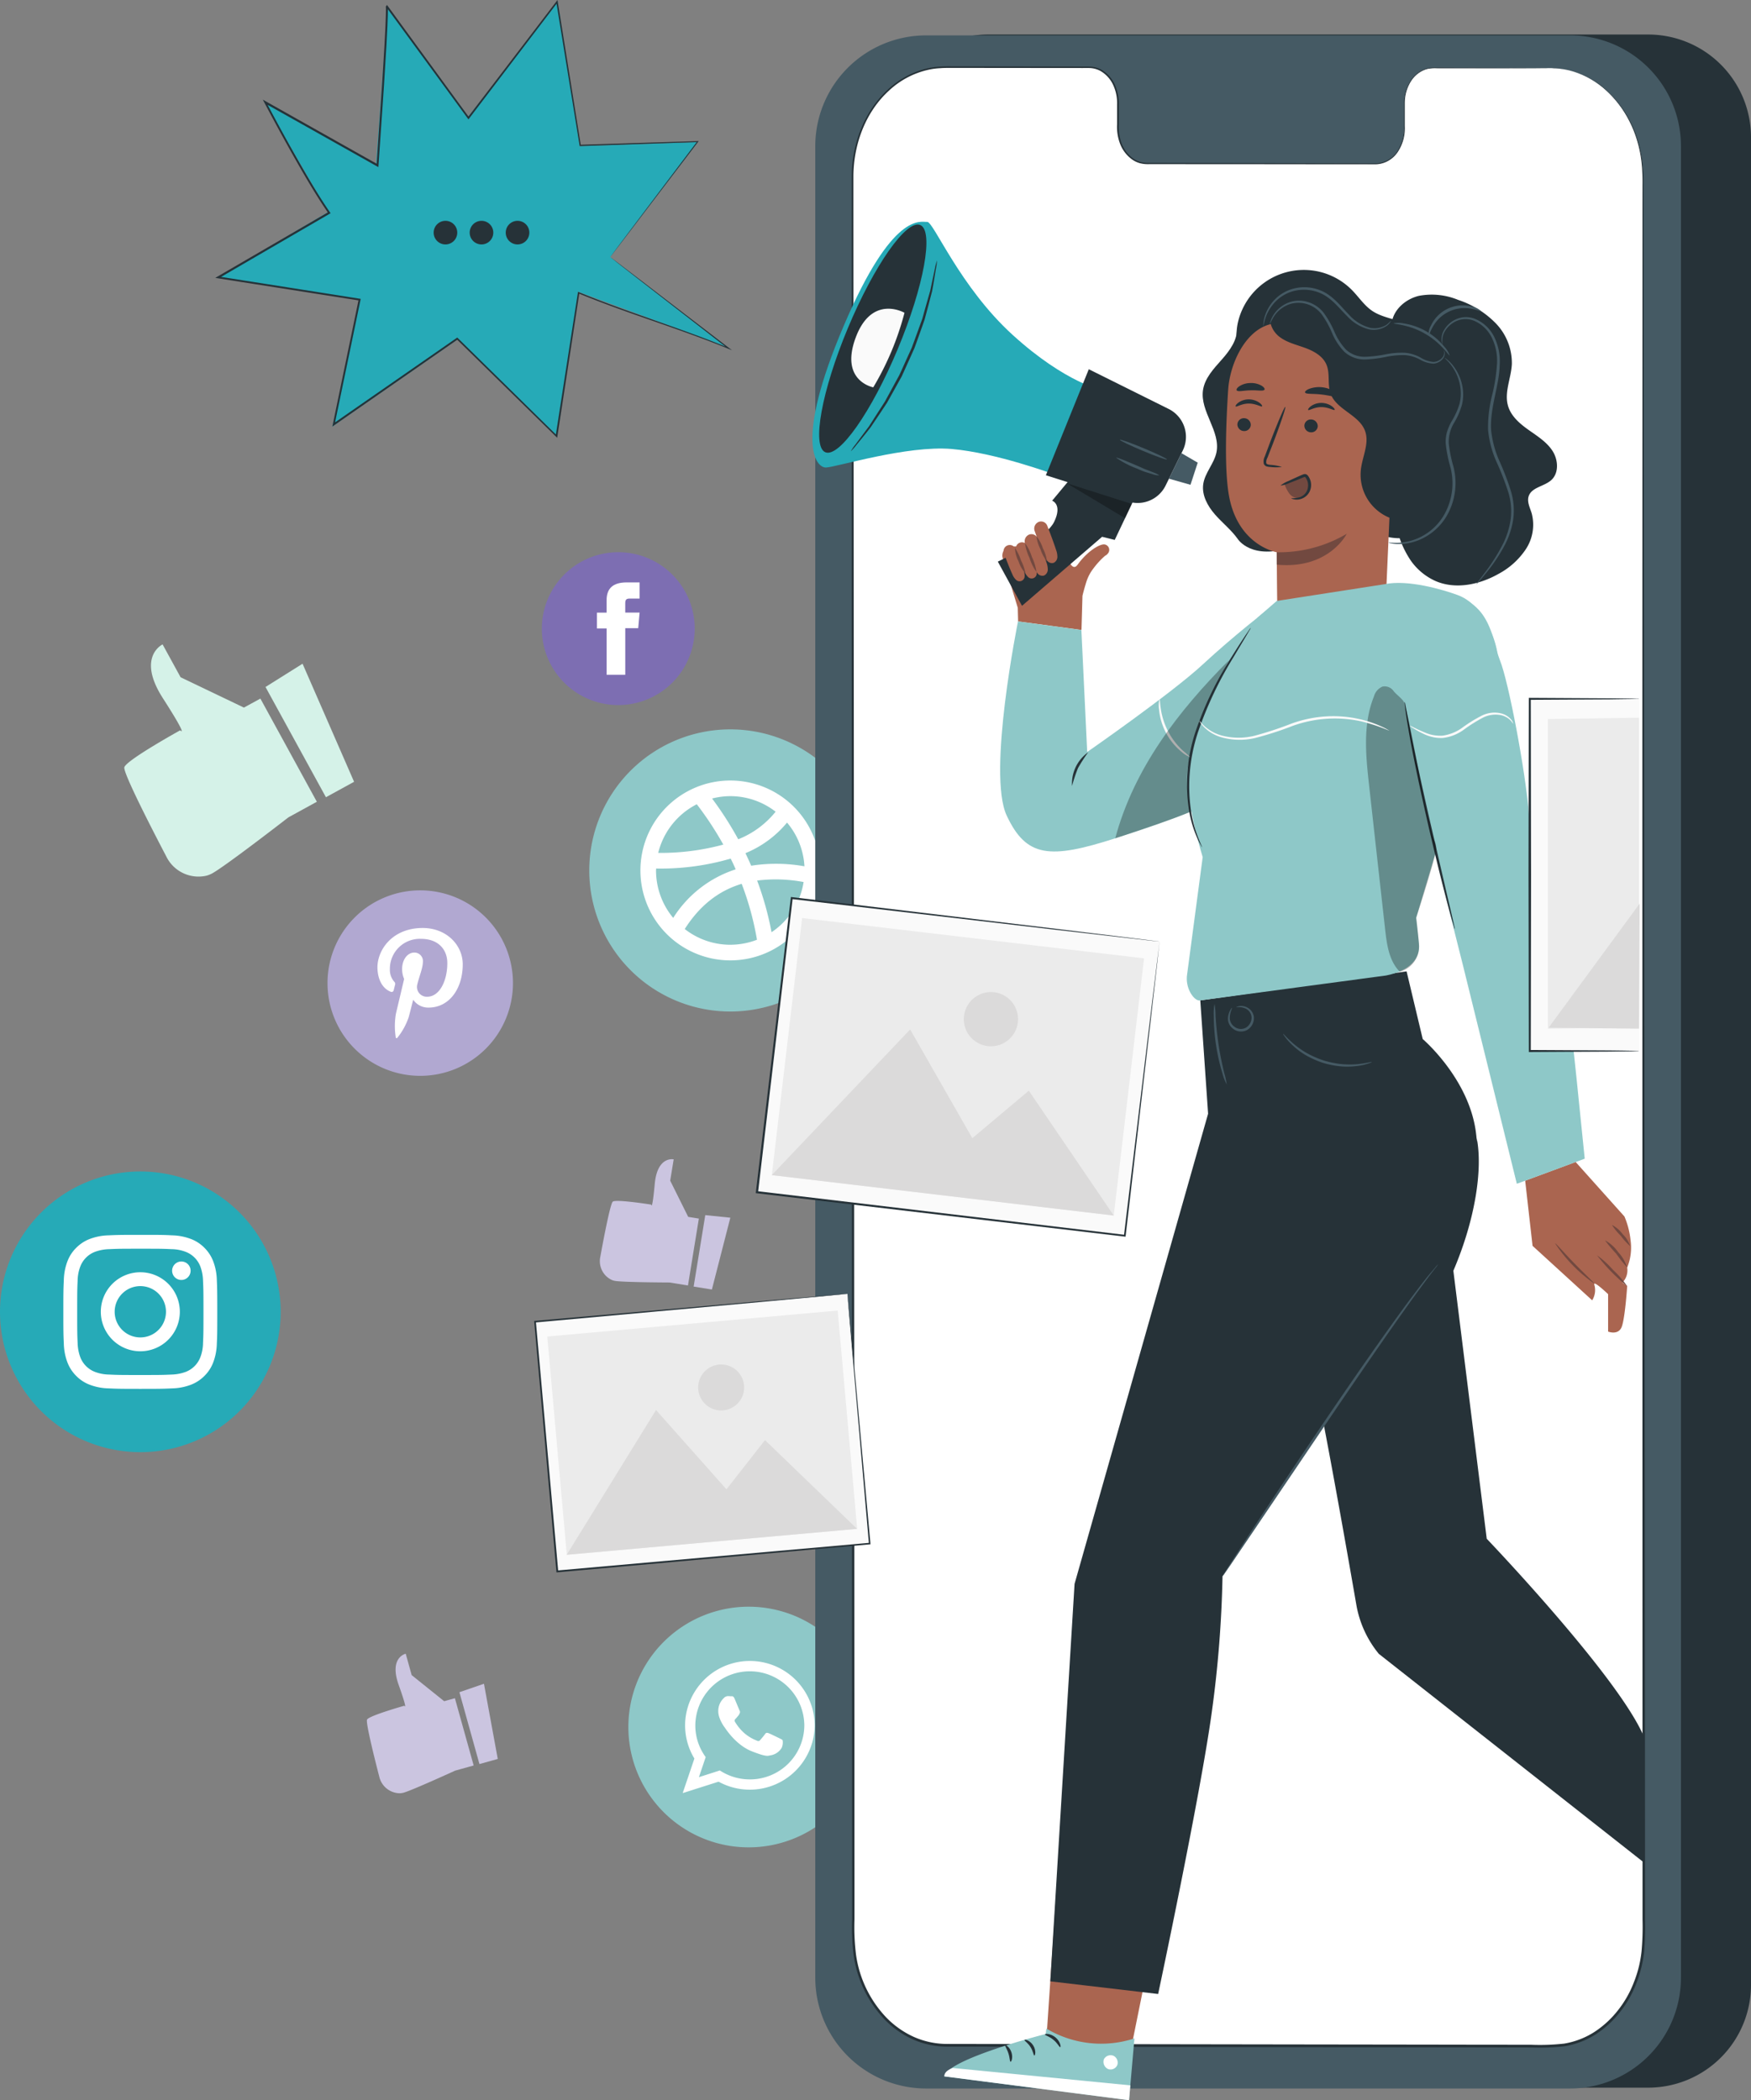 <svg xmlns="http://www.w3.org/2000/svg" width="391.737" height="469.815" viewBox="0 0 391.737 469.815">
  <rect x="0" y="0" width="391.737" height="469.815" fill="#808080" stroke="none"/>
  <g id="Grupo_55010" data-name="Grupo 55010" transform="translate(12889.28 12253)">
    <g id="Background_Complete" transform="translate(-12861.473 -12108.847)">
      <g id="Grupo_53696" data-name="Grupo 53696" transform="translate(54.278 225.783)">
        <g id="Grupo_53695" data-name="Grupo 53695">
          <g id="Grupo_53688" data-name="Grupo 53688">
            <g id="Grupo_53687" data-name="Grupo 53687">
              <g id="Grupo_53686" data-name="Grupo 53686">
                <g id="Grupo_53685" data-name="Grupo 53685">
                  <g id="Grupo_53684" data-name="Grupo 53684">
                    <g id="Grupo_53683" data-name="Grupo 53683">
                      <path id="Trazado_99361" data-name="Trazado 99361" d="M74.719,350.825l-2.4.671-7.271-5.841-1.331-4.785s-3.773.8-1.584,6.952,1.265,4.686,1.265,4.686-7.865,2.222-8.327,3.091c-.341.627,1.628,8.514,2.728,12.771a4.773,4.773,0,0,0,4.543,3.718,3.95,3.95,0,0,0,.88-.121c1.969-.55,11.55-4.939,11.55-4.939l4.147-1.155Z" transform="translate(-55.034 -340.87)" fill="#cbc5e0"/>
                    </g>
                  </g>
                </g>
              </g>
            </g>
          </g>
          <g id="Grupo_53694" data-name="Grupo 53694" transform="translate(20.697 6.721)">
            <g id="Grupo_53693" data-name="Grupo 53693">
              <g id="Grupo_53692" data-name="Grupo 53692">
                <g id="Grupo_53691" data-name="Grupo 53691">
                  <g id="Grupo_53690" data-name="Grupo 53690">
                    <g id="Grupo_53689" data-name="Grupo 53689">
                      <path id="Trazado_99362" data-name="Trazado 99362" d="M79.339,346.98,82.43,363.8l-4.1,1.144L73.85,348.872Z" transform="translate(-73.85 -346.98)" fill="#cbc5e0"/>
                    </g>
                  </g>
                </g>
              </g>
            </g>
          </g>
        </g>
      </g>
      <g id="XMLID_51_" transform="translate(104.025 19.008)">
        <g id="XMLID_60_">
          <g id="Grupo_53697" data-name="Grupo 53697">
            <path id="Trazado_99363" data-name="Trazado 99363" d="M131.819,216.007h0a31.559,31.559,0,0,1-31.559-31.559h0a31.559,31.559,0,0,1,31.559-31.559h0a31.559,31.559,0,0,1,31.559,31.559h0A31.559,31.559,0,0,1,131.819,216.007Z" transform="translate(-100.26 -152.89)" fill="#8ec8c8"/>
          </g>
        </g>
        <g id="XMLID_52_" transform="translate(11.44 11.44)">
          <g id="Grupo_53698" data-name="Grupo 53698">
            <path id="Trazado_99364" data-name="Trazado 99364" d="M130.779,163.29A20.119,20.119,0,1,0,150.9,183.409,20.121,20.121,0,0,0,130.779,163.29Zm0,3.5a16.521,16.521,0,0,1,10.131,3.476,20.374,20.374,0,0,1-8.36,6.171,77.471,77.471,0,0,0-5.852-9.119A16.664,16.664,0,0,1,130.779,166.788Zm-7.5,1.815a74.4,74.4,0,0,1,5.929,9.02,53.464,53.464,0,0,1-14.564,1.859A16.66,16.66,0,0,1,123.277,168.6Zm-9.119,14.806c0-.143.022-.286.022-.429a56.014,56.014,0,0,0,16.676-2.222c.4.792.77,1.595,1.122,2.4A25.925,25.925,0,0,0,118,194.024,16.57,16.57,0,0,1,114.158,183.409Zm16.621,16.621a16.52,16.52,0,0,1-10.2-3.52c3.3-5.181,7.513-8.547,12.738-10.109a65.8,65.8,0,0,1,3.421,12.507A16.551,16.551,0,0,1,130.779,200.029Zm9.218-2.8a69.058,69.058,0,0,0-3.223-11.561,33.541,33.541,0,0,1,10.395.33A16.584,16.584,0,0,1,140,197.225Zm-4.554-14.872c-.407-.946-.836-1.881-1.287-2.816a23.706,23.706,0,0,0,9.306-6.842,16.5,16.5,0,0,1,3.894,9.779A35.916,35.916,0,0,0,135.443,182.353Z" transform="translate(-110.66 -163.29)" fill="#fff"/>
          </g>
        </g>
      </g>
      <g id="Grupo_53712" data-name="Grupo 53712" transform="translate(0 0)">
        <g id="Grupo_53711" data-name="Grupo 53711">
          <g id="Grupo_53704" data-name="Grupo 53704">
            <g id="Grupo_53703" data-name="Grupo 53703">
              <g id="Grupo_53702" data-name="Grupo 53702">
                <g id="Grupo_53701" data-name="Grupo 53701">
                  <g id="Grupo_53700" data-name="Grupo 53700">
                    <g id="Grupo_53699" data-name="Grupo 53699">
                      <path id="Trazado_99365" data-name="Trazado 99365" d="M36.138,147.732l-3.685,2.013-14.168-6.787-4.026-7.348s-5.885,2.772.055,12.023,3.872,7.2,3.872,7.2S6.13,161.5,5.7,163.1c-.308,1.166,5.929,13.343,9.372,19.921a8.016,8.016,0,0,0,8.877,4.356,5.494,5.494,0,0,0,1.4-.539c3.014-1.65,17.061-12.54,17.061-12.54l6.358-3.487Z" transform="translate(-5.69 -135.61)" fill="#d5f2e8"/>
                    </g>
                  </g>
                </g>
              </g>
            </g>
          </g>
          <g id="Grupo_53710" data-name="Grupo 53710" transform="translate(31.592 4.323)">
            <g id="Grupo_53709" data-name="Grupo 53709">
              <g id="Grupo_53708" data-name="Grupo 53708">
                <g id="Grupo_53707" data-name="Grupo 53707">
                  <g id="Grupo_53706" data-name="Grupo 53706">
                    <g id="Grupo_53705" data-name="Grupo 53705">
                      <path id="Trazado_99366" data-name="Trazado 99366" d="M42.7,139.54l11.528,26.411-6.3,3.454L34.41,144.743Z" transform="translate(-34.41 -139.54)" fill="#d5f2e8"/>
                    </g>
                  </g>
                </g>
              </g>
            </g>
          </g>
        </g>
      </g>
      <g id="Grupo_53726" data-name="Grupo 53726" transform="translate(106.406 115.166)">
        <g id="Grupo_53725" data-name="Grupo 53725">
          <g id="Grupo_53718" data-name="Grupo 53718">
            <g id="Grupo_53717" data-name="Grupo 53717">
              <g id="Grupo_53716" data-name="Grupo 53716">
                <g id="Grupo_53715" data-name="Grupo 53715">
                  <g id="Grupo_53714" data-name="Grupo 53714">
                    <g id="Grupo_53713" data-name="Grupo 53713">
                      <path id="Trazado_99367" data-name="Trazado 99367" d="M110.692,245.567l-2.387-.385-4.026-8.1.781-4.763s-3.652-.825-4.235,5.478-.792,4.642-.792,4.642-7.832-1.243-8.591-.671c-.55.418-2.035,8.162-2.8,12.364a4.632,4.632,0,0,0,2.486,5.126,3.245,3.245,0,0,0,.825.253c1.947.319,12.188.352,12.188.352l4.114.671Z" transform="translate(-88.555 -232.288)" fill="#cbc5e0"/>
                    </g>
                  </g>
                </g>
              </g>
            </g>
          </g>
          <g id="Grupo_53724" data-name="Grupo 53724" transform="translate(20.972 12.509)">
            <g id="Grupo_53723" data-name="Grupo 53723">
              <g id="Grupo_53722" data-name="Grupo 53722">
                <g id="Grupo_53721" data-name="Grupo 53721">
                  <g id="Grupo_53720" data-name="Grupo 53720">
                    <g id="Grupo_53719" data-name="Grupo 53719">
                      <path id="Trazado_99368" data-name="Trazado 99368" d="M115.826,244.232,111.7,260.3l-4.081-.66,2.6-15.983Z" transform="translate(-107.62 -243.66)" fill="#cbc5e0"/>
                    </g>
                  </g>
                </g>
              </g>
            </g>
          </g>
        </g>
      </g>
    </g>
    <g id="Social_Media_Icons" transform="translate(-12889.28 -12129.482)">
      <g id="XMLID_37_" transform="translate(140.578 235.903)">
        <g id="XMLID_43_" transform="translate(0)">
          <g id="Grupo_53731" data-name="Grupo 53731">
            <path id="Trazado_99370" data-name="Trazado 99370" d="M135.127,385.143h0a26.916,26.916,0,0,1-26.917-26.917h0a26.916,26.916,0,0,1,26.917-26.917h0a26.916,26.916,0,0,1,26.917,26.917h0A26.909,26.909,0,0,1,135.127,385.143Z" transform="translate(-108.21 -331.31)" fill="#8ec8c8"/>
          </g>
        </g>
        <g id="XMLID_38_" transform="translate(12.155 12.144)">
          <g id="XMLID_40_">
            <g id="Grupo_53732" data-name="Grupo 53732">
              <path id="Trazado_99371" data-name="Trazado 99371" d="M148.784,356.375a14.5,14.5,0,0,0-28.974-.264c-.011.209-.011.418-.011.627a14.292,14.292,0,0,0,2.079,7.436L119.26,371.9l8.03-2.552a14.517,14.517,0,0,0,21.5-12.595C148.784,356.617,148.784,356.5,148.784,356.375Zm-14.5,12.463a12.215,12.215,0,0,1-6.71-2l-4.686,1.5,1.518-4.488a11.937,11.937,0,0,1-2.321-7.095,10.408,10.408,0,0,1,.066-1.177,12.194,12.194,0,0,1,24.277.231c.022.308.044.627.044.946A12.152,12.152,0,0,1,134.286,368.838Z" transform="translate(-119.26 -342.35)" fill="#fff" fill-rule="evenodd"/>
            </g>
          </g>
          <g id="XMLID_39_" transform="translate(7.953 7.854)">
            <g id="Grupo_53733" data-name="Grupo 53733">
              <path id="Trazado_99372" data-name="Trazado 99372" d="M140.207,358.939c-.363-.176-2.1-1.034-2.431-1.144s-.561-.176-.8.176-.924,1.144-1.122,1.375-.418.264-.77.088a9.617,9.617,0,0,1-2.86-1.749,10.784,10.784,0,0,1-1.98-2.431c-.2-.352-.022-.539.154-.715s.352-.418.539-.616a1.081,1.081,0,0,1,.132-.165c.077-.132.143-.253.22-.418a.637.637,0,0,0-.022-.616c-.088-.176-.8-1.914-1.1-2.618s-.594-.583-.8-.583-.44-.033-.682-.033a1.291,1.291,0,0,0-.946.44,3.937,3.937,0,0,0-1.243,2.948,4.4,4.4,0,0,0,.187,1.2,8.159,8.159,0,0,0,1.265,2.442c.176.231,2.453,3.9,6.072,5.324s3.619.935,4.268.88a3.571,3.571,0,0,0,2.4-1.672,2.919,2.919,0,0,0,.209-1.672C140.8,359.2,140.559,359.115,140.207,358.939Z" transform="translate(-126.49 -349.49)" fill="#fff" fill-rule="evenodd"/>
            </g>
          </g>
        </g>
      </g>
      <g id="XMLID_11_" transform="translate(73.27 75.657)">
        <g id="XMLID_13_">
          <g id="Grupo_53734" data-name="Grupo 53734">
            <path id="Trazado_99373" data-name="Trazado 99373" d="M67.766,227.121h0A20.74,20.74,0,0,1,47.02,206.376h0A20.74,20.74,0,0,1,67.766,185.63h0a20.74,20.74,0,0,1,20.746,20.746h0A20.74,20.74,0,0,1,67.766,227.121Z" transform="translate(-47.02 -185.63)" fill="#b1a8d1"/>
          </g>
        </g>
        <g id="XMLID_12_" transform="translate(11.176 8.415)">
          <g id="Grupo_53735" data-name="Grupo 53735">
            <path id="Trazado_99374" data-name="Trazado 99374" d="M60.117,207.536a.481.481,0,0,0,.7-.352c.066-.253.22-.88.286-1.133a.684.684,0,0,0-.209-.792,4.061,4.061,0,0,1-.935-2.772,6.7,6.7,0,0,1,6.963-6.776c3.806,0,5.885,2.321,5.885,5.423,0,4.081-1.8,7.524-4.488,7.524a2.189,2.189,0,0,1-2.233-2.728c.429-1.793,1.254-3.729,1.254-5.027a1.9,1.9,0,0,0-1.914-2.123c-1.518,0-2.728,1.562-2.728,3.663a5.512,5.512,0,0,0,.451,2.244s-1.551,6.567-1.826,7.711a16.123,16.123,0,0,0-.044,5.379.19.19,0,0,0,.341.077,14.958,14.958,0,0,0,2.552-4.631c.176-.627,1-3.894,1-3.894a4.059,4.059,0,0,0,3.454,1.76c4.554,0,7.634-4.147,7.634-9.7,0-4.2-3.553-8.107-8.965-8.107-6.721,0-10.12,4.818-10.12,8.844C57.213,204.566,58.137,206.733,60.117,207.536Z" transform="translate(-57.18 -193.28)" fill="#fff"/>
          </g>
        </g>
      </g>
      <g id="XMLID_14_" transform="translate(0 138.543)">
        <g id="XMLID_36_">
          <g id="Grupo_53736" data-name="Grupo 53736">
            <path id="Trazado_99375" data-name="Trazado 99375" d="M48.8,324.587h0A31.394,31.394,0,0,1,17.41,293.194h0A31.394,31.394,0,0,1,48.8,261.8h0A31.394,31.394,0,0,1,80.2,293.194h0A31.394,31.394,0,0,1,48.8,324.587Z" transform="translate(-17.41 -261.8)" fill="#26aab7"/>
          </g>
        </g>
        <g id="XMLID_16_" transform="translate(14.165 14.177)">
          <g id="XMLID_1_">
            <g id="Grupo_53737" data-name="Grupo 53737">
              <path id="Trazado_99376" data-name="Trazado 99376" d="M46.289,276.56c4.6,0,5.143.012,6.955.1a9.245,9.245,0,0,1,3.2.6,5.7,5.7,0,0,1,3.271,3.271,9.882,9.882,0,0,1,.6,3.2c.085,1.812.1,2.359.1,6.955s-.012,5.143-.1,6.955a9.246,9.246,0,0,1-.6,3.2,5.7,5.7,0,0,1-3.271,3.271,9.88,9.88,0,0,1-3.2.6c-1.812.085-2.359.1-6.955.1s-5.143-.012-6.955-.1a9.247,9.247,0,0,1-3.2-.6,5.7,5.7,0,0,1-3.271-3.271,9.882,9.882,0,0,1-.6-3.2c-.085-1.812-.1-2.359-.1-6.955s.012-5.143.1-6.955a9.246,9.246,0,0,1,.6-3.2,5.7,5.7,0,0,1,3.271-3.271,9.88,9.88,0,0,1,3.2-.6c1.812-.085,2.359-.1,6.955-.1m0-3.1c-4.681,0-5.265.024-7.1.109a12.669,12.669,0,0,0-4.183.8,8.563,8.563,0,0,0-3.052,1.982,8.4,8.4,0,0,0-1.982,3.052,12.67,12.67,0,0,0-.8,4.183c-.085,1.836-.109,2.42-.109,7.1s.024,5.265.109,7.1a12.669,12.669,0,0,0,.8,4.183,8.563,8.563,0,0,0,1.982,3.052,8.4,8.4,0,0,0,3.052,1.982,12.67,12.67,0,0,0,4.183.8c1.836.085,2.42.109,7.1.109s5.265-.024,7.1-.109a12.67,12.67,0,0,0,4.183-.8,8.563,8.563,0,0,0,3.052-1.982,8.4,8.4,0,0,0,1.982-3.052,12.67,12.67,0,0,0,.8-4.183c.085-1.836.1-2.42.1-7.1s-.024-5.265-.1-7.1a12.67,12.67,0,0,0-.8-4.183,8.564,8.564,0,0,0-1.982-3.052,8.4,8.4,0,0,0-3.052-1.982,12.669,12.669,0,0,0-4.183-.8c-1.848-.1-2.432-.109-7.1-.109" transform="translate(-29.06 -273.46)" fill="#fff"/>
            </g>
          </g>
          <g id="XMLID_18_" transform="translate(8.389 8.365)">
            <g id="Grupo_53738" data-name="Grupo 53738">
              <path id="Trazado_99377" data-name="Trazado 99377" d="M44.8,280.34a8.839,8.839,0,1,0,8.839,8.839A8.839,8.839,0,0,0,44.8,280.34m0,14.578a5.739,5.739,0,1,1,5.739-5.739,5.734,5.734,0,0,1-5.739,5.739" transform="translate(-35.96 -280.34)" fill="#fff"/>
            </g>
          </g>
          <g id="XMLID_17_" transform="translate(24.342 5.958)">
            <g id="Grupo_53739" data-name="Grupo 53739">
              <path id="Trazado_99378" data-name="Trazado 99378" d="M53.214,280.427a2.067,2.067,0,1,1-2.067-2.067,2.065,2.065,0,0,1,2.067,2.067" transform="translate(-49.08 -278.36)" fill="#fff"/>
            </g>
          </g>
        </g>
      </g>
      <g id="XMLID_1419_" transform="translate(121.218 0)">
        <g id="XMLID_1421_">
          <g id="Grupo_53740" data-name="Grupo 53740">
            <path id="Trazado_99379" data-name="Trazado 99379" d="M107.715,151.059h0a17.1,17.1,0,0,1-17.1-17.1h0a17.1,17.1,0,0,1,17.1-17.1h0a17.1,17.1,0,0,1,17.1,17.1h0A17.109,17.109,0,0,1,107.715,151.059Z" transform="translate(-90.61 -116.85)" fill="#7d6eb2"/>
          </g>
        </g>
        <g id="XMLID_1420_" transform="translate(12.331 6.765)">
          <g id="Grupo_53741" data-name="Grupo 53741">
            <path id="Trazado_99380" data-name="Trazado 99380" d="M103.987,143.669h4.169V133.241h2.9l.308-3.487h-3.212v-1.991c0-.825.165-1.144.957-1.144h2.255V123h-2.882c-3.1,0-4.5,1.364-4.5,3.982v2.783H101.82V133.3h2.167v10.373Z" transform="translate(-101.82 -123)" fill="#fff"/>
          </g>
        </g>
      </g>
    </g>
    <g id="Speech_Bubble" transform="translate(-12841.123 -12253)">
      <g id="Grupo_53754" data-name="Grupo 53754" transform="translate(0 0)">
        <g id="Grupo_53743" data-name="Grupo 53743" transform="translate(0.495 0.385)">
          <g id="Grupo_53742" data-name="Grupo 53742">
            <path id="Trazado_99381" data-name="Trazado 99381" d="M80.772,30.584,100.792,4.91l4.895,32.3,26.411-.9-19.58,25.718,26,20.086-33.2-12.32-4.642,32.329L78.407,80.435,50.347,99.949,56.5,71.58,24.64,66.564,49.412,51.945l-14.443-24.9L60.114,41.286,62.732,6Z" transform="translate(-24.64 -4.91)" fill="#26aab7"/>
          </g>
        </g>
        <g id="Grupo_53746" data-name="Grupo 53746">
          <g id="Grupo_53745" data-name="Grupo 53745">
            <g id="Grupo_53744" data-name="Grupo 53744">
              <path id="Trazado_99382" data-name="Trazado 99382" d="M112.563,62.056s.616.451,1.782,1.342,2.893,2.211,5.159,3.938c4.51,3.465,11.132,8.547,19.624,15.059l.671.517-.781-.319c-4.532-1.87-9.691-3.729-15.345-5.7s-11.8-4.07-18.227-6.71l.209-.121c-1.474,9.625-3.135,20.46-4.917,32.076l-.055.352-.253-.253C93.467,95.408,86.02,88.1,78.21,80.448l.253.022c-8.8,6.116-18.051,12.54-27.632,19.206l-.44.308.11-.528c1.826-8.855,3.784-18.271,5.775-27.907l.187.242C46.377,70.207,35.7,68.535,24.817,66.819l-.627-.1.55-.319c6.853-3.982,14.135-8.217,21.5-12.5,1.111-.649,2.233-1.3,3.344-1.947l-.077.33c-2.75-4-5.17-8.162-7.524-12.309s-4.609-8.3-6.8-12.452l-.352-.671.66.374q12.82,7.21,25.124,14.135l-.341.176q.627-9.223,1.243-18.139.281-4.455.539-8.833c.077-1.463.154-2.915.22-4.356.022-.726.055-1.441.077-2.167l.022-1.078V6.441c0-.154-.033-.4-.022-.418l.264-.352.077.11q9.537,13.051,18.293,25.047h-.308q10.56-13.81,19.833-25.949l.242-.319.066.4q2.854,17.77,5.159,32.12l-.143-.132c10.2-.319,18.876-.594,26.29-.825l.231-.011-.143.187c-6.358,8.338-11.264,14.773-14.575,19.129q-2.491,3.267-3.784,4.95c-.847,1.111-1.3,1.683-1.3,1.683s.407-.561,1.243-1.683,2.09-2.783,3.729-4.961c3.3-4.378,8.184-10.857,14.52-19.25l.088.176c-7.414.253-16.082.55-26.279.891h-.132l-.022-.121Q103.367,22.754,100.485,5l.308.077q-9.24,12.127-19.8,25.982l-.154.209-.154-.209Q71.94,19.1,62.37,6.034l.341-.242a1.777,1.777,0,0,1,.1.649v.55L62.788,8.08c-.022.726-.055,1.441-.077,2.167-.077,1.452-.143,2.9-.22,4.367q-.264,4.372-.539,8.844-.61,8.91-1.243,18.139l-.022.341-.308-.165Q48.087,34.859,35.245,27.649l.308-.3c2.189,4.136,4.444,8.294,6.8,12.441s4.774,8.294,7.5,12.265l.143.2-.209.121c-1.111.649-2.222,1.3-3.344,1.947-7.37,4.279-14.641,8.514-21.5,12.5l-.077-.418C35.74,68.117,46.41,69.789,56.5,71.384l.231.033-.044.209c-2,9.647-3.96,19.085-5.8,27.94l-.33-.22C60.137,92.691,69.388,86.278,78.2,80.162l.132-.1.121.121c7.8,7.667,15.246,14.982,22.2,21.824l-.308.1c1.8-11.616,3.476-22.44,4.972-32.065l.033-.2.187.077c6.4,2.651,12.551,4.741,18.194,6.743,5.654,1.98,10.813,3.85,15.345,5.742l-.11.187-19.6-15.2c-2.233-1.738-3.949-3.069-5.1-3.971C113.135,62.518,112.563,62.056,112.563,62.056Z" transform="translate(-24.19 -4.56)" fill="#263238"/>
            </g>
          </g>
        </g>
        <g id="Grupo_53753" data-name="Grupo 53753" transform="translate(48.861 49.4)">
          <g id="Grupo_53748" data-name="Grupo 53748">
            <g id="Grupo_53747" data-name="Grupo 53747">
              <path id="Trazado_99383" data-name="Trazado 99383" d="M73.89,52.11a2.64,2.64,0,1,1-2.64-2.64A2.634,2.634,0,0,1,73.89,52.11Z" transform="translate(-68.61 -49.47)" fill="#263238"/>
            </g>
          </g>
          <g id="Grupo_53750" data-name="Grupo 53750" transform="translate(8.063)">
            <g id="Grupo_53749" data-name="Grupo 53749">
              <path id="Trazado_99384" data-name="Trazado 99384" d="M81.22,52.11a2.64,2.64,0,1,1-2.64-2.64A2.634,2.634,0,0,1,81.22,52.11Z" transform="translate(-75.94 -49.47)" fill="#263238"/>
            </g>
          </g>
          <g id="Grupo_53752" data-name="Grupo 53752" transform="translate(16.126)">
            <g id="Grupo_53751" data-name="Grupo 53751">
              <path id="Trazado_99385" data-name="Trazado 99385" d="M88.55,52.11a2.64,2.64,0,1,1-2.64-2.64A2.634,2.634,0,0,1,88.55,52.11Z" transform="translate(-83.27 -49.47)" fill="#263238"/>
            </g>
          </g>
        </g>
      </g>
    </g>
    <g id="Character_1" transform="translate(-12707.524 -12245.277)">
      <g id="Grupo_53770" data-name="Grupo 53770" transform="translate(0.633 0)">
        <g id="Grupo_53769" data-name="Grupo 53769">
          <g id="Grupo_53756" data-name="Grupo 53756" transform="translate(15.664)">
            <g id="Grupo_53755" data-name="Grupo 53755">
              <path id="Trazado_99386" data-name="Trazado 99386" d="M331.145,470.867H183.461a23,23,0,0,1-23-23V34.581a23,23,0,0,1,23-23H331.145a23,23,0,0,1,23,23V447.856A23,23,0,0,1,331.145,470.867Z" transform="translate(-160.46 -11.58)" fill="#263238"/>
            </g>
          </g>
          <g id="Grupo_53758" data-name="Grupo 53758" transform="translate(0 0.187)">
            <g id="Grupo_53757" data-name="Grupo 53757">
              <path id="Trazado_99387" data-name="Trazado 99387" d="M315.1,471.037H171.025a24.8,24.8,0,0,1-24.8-24.8V36.555a24.8,24.8,0,0,1,24.8-24.8H315.1a24.8,24.8,0,0,1,24.8,24.8V446.222A24.813,24.813,0,0,1,315.1,471.037Z" transform="translate(-146.22 -11.75)" fill="#455a64"/>
            </g>
          </g>
          <g id="Grupo_53768" data-name="Grupo 53768" transform="translate(8.151 7.102)">
            <g id="Grupo_53767" data-name="Grupo 53767">
              <g id="Grupo_53766" data-name="Grupo 53766">
                <g id="Grupo_53765" data-name="Grupo 53765">
                  <g id="Grupo_53764" data-name="Grupo 53764">
                    <g id="Grupo_53760" data-name="Grupo 53760" transform="translate(0.187 0.235)">
                      <g id="Grupo_53759" data-name="Grupo 53759">
                        <path id="Trazado_99388" data-name="Trazado 99388" d="M309.943,18.426l-26.312-.033c-3.531,0-6.391,3.531-6.391,7.909v5.654c0,4.367-2.86,7.909-6.38,7.909l-51.292-.077c-3.531,0-6.391-3.553-6.391-7.92V26.214c0-4.367-2.86-7.92-6.391-7.92l-9.251-.011L174.5,18.25c-11.44-.011-20.713,10.956-20.7,24.508l.187,393.464c.011,13.541,9.273,24.53,20.713,24.552l135.452.2c11.44.022,20.7-10.956,20.7-24.508L330.666,43C330.644,29.437,321.372,18.448,309.943,18.426Z" transform="translate(-153.8 -18.25)" fill="#fff"/>
                      </g>
                    </g>
                    <g id="Grupo_53763" data-name="Grupo 53763">
                      <g id="Grupo_53762" data-name="Grupo 53762">
                        <g id="Grupo_53761" data-name="Grupo 53761">
                          <path id="Trazado_99389" data-name="Trazado 99389" d="M309.96,18.447l.8.033a13.911,13.911,0,0,1,2.365.253,19.188,19.188,0,0,1,8.415,3.839,24.867,24.867,0,0,1,4.642,5.06,25.462,25.462,0,0,1,3.476,7.513,28.22,28.22,0,0,1,.9,4.587,43.8,43.8,0,0,1,.209,5.016c.011,3.454.011,7.128.022,11.022.033,31.152.088,76.218.154,131.9.044,55.692.1,122,.154,195.632q.017,13.81.022,27.951,0,7.062.011,14.223v7.172a61.228,61.228,0,0,1-.22,7.227,27.213,27.213,0,0,1-1.76,7.073,24.231,24.231,0,0,1-3.63,6.369,22.351,22.351,0,0,1-5.434,4.983,18.831,18.831,0,0,1-6.919,2.662,49.417,49.417,0,0,1-7.425.275c-2.475,0-4.95-.011-7.425-.011q-7.441-.017-14.96-.022-30.046-.033-61.1-.088-15.51-.016-31.251-.044-7.87-.017-15.785-.022a18.989,18.989,0,0,1-7.821-1.584,20.562,20.562,0,0,1-6.534-4.631,26.016,26.016,0,0,1-6.8-14.267,49.2,49.2,0,0,1-.341-7.931v-7.887q0-15.741-.011-31.262-.017-31.036-.022-61.115c-.011-40.072-.022-78.726-.033-115.542s-.011-71.807-.022-104.553q0-24.552-.011-47.387,0-11.4.011-22.33c.066-7.3,2.871-14.564,8.1-19.327a19.238,19.238,0,0,1,9.108-4.785,15.327,15.327,0,0,1,2.541-.341c.858-.066,1.694-.077,2.53-.066,1.672,0,3.344.011,4.994.011l19.349.033c1.573,0,3.124.011,4.675.011.781.011,1.529-.022,2.321.033a5.674,5.674,0,0,1,2.244.682,7.305,7.305,0,0,1,3.036,3.41,10.109,10.109,0,0,1,.858,4.422v4.4a10.523,10.523,0,0,0,.616,4.191,7.271,7.271,0,0,0,2.431,3.311,5.4,5.4,0,0,0,1.815.9,6.884,6.884,0,0,0,2.024.2c11.055.022,21.351.044,30.833.066l13.6.033c2.156,0,4.268.011,6.325.011a5.929,5.929,0,0,0,4.807-2.959,9.356,9.356,0,0,0,1.353-5.357c0-1.837.011-3.619.011-5.346a9.119,9.119,0,0,1,1.43-4.785,6.517,6.517,0,0,1,3.685-2.794,8.418,8.418,0,0,1,2.211-.176c.715,0,1.43,0,2.112.011,1.386,0,2.706.011,3.971.011q3.795.016,6.875.022c4.092.022,7.216.033,9.328.044,2.068,0,3.146.022,3.146.022s-1.078.022-3.179.022-5.225.011-9.328.011H284.5a7.985,7.985,0,0,0-2.167.176,6.337,6.337,0,0,0-3.575,2.728,9.068,9.068,0,0,0-1.386,4.686v5.346a9.546,9.546,0,0,1-1.375,5.478A6.16,6.16,0,0,1,271,39.963h-6.325q-6.484,0-13.6-.011c-9.471-.011-19.767-.011-30.833-.022a7.3,7.3,0,0,1-2.112-.209,5.546,5.546,0,0,1-1.925-.957,7.707,7.707,0,0,1-2.552-3.454A10.64,10.64,0,0,1,213.007,31V26.6a9.635,9.635,0,0,0-.825-4.268,7.027,7.027,0,0,0-2.893-3.245,5.427,5.427,0,0,0-2.1-.638c-.737-.055-1.529-.011-2.3-.022h-4.675q-9.4-.016-19.349-.022h-4.994c-.836-.011-1.683,0-2.508.066a14.666,14.666,0,0,0-2.486.33,18.923,18.923,0,0,0-8.921,4.7c-5.126,4.675-7.887,11.825-7.942,19.03q0,10.923.011,22.33.017,22.8.044,47.387c.022,32.747.044,67.737.077,104.553s.044,75.47.066,115.542q.017,30.046.033,61.115,0,15.526.011,31.262V432.6a50.244,50.244,0,0,0,.341,7.843,25.487,25.487,0,0,0,6.655,13.959,20.154,20.154,0,0,0,6.358,4.5,18.378,18.378,0,0,0,7.59,1.54q7.92.017,15.785.022,15.741.017,31.251.044,31.036.05,61.1.088,7.507.016,14.96.022c2.486,0,4.961.011,7.425.011a49.02,49.02,0,0,0,7.326-.264,18.033,18.033,0,0,0,6.721-2.585,21.843,21.843,0,0,0,5.291-4.862,23.535,23.535,0,0,0,3.553-6.237,26.212,26.212,0,0,0,1.727-6.941,62.067,62.067,0,0,0,.22-7.161V411.186q0-14.14-.011-27.951c-.011-73.633-.022-139.94-.033-195.632.011-55.681.022-100.748.033-131.9q0-5.841.011-11.022a43.372,43.372,0,0,0-.2-4.994,28.182,28.182,0,0,0-.88-4.565,25.484,25.484,0,0,0-3.432-7.48,24.355,24.355,0,0,0-4.6-5.049,19.041,19.041,0,0,0-8.349-3.872,14.515,14.515,0,0,0-2.354-.286A4.327,4.327,0,0,1,309.96,18.447Z" transform="translate(-153.63 -18.037)" fill="#263238"/>
                        </g>
                      </g>
                    </g>
                  </g>
                </g>
              </g>
            </g>
          </g>
        </g>
      </g>
      <g id="Grupo_54047" data-name="Grupo 54047" transform="translate(0 41.886)">
        <g id="Grupo_53772" data-name="Grupo 53772" transform="translate(52.123 367.033)">
          <g id="Grupo_53771" data-name="Grupo 53771">
            <path id="Trazado_99390" data-name="Trazado 99390" d="M195.912,383.33l-2.882,42.8L211.5,428.4l8.844-43.713Z" transform="translate(-193.03 -383.33)" fill="#aa6550"/>
          </g>
        </g>
        <g id="Grupo_53777" data-name="Grupo 53777" transform="translate(29.507 404.179)">
          <g id="Grupo_53776" data-name="Grupo 53776">
            <g id="Grupo_53775" data-name="Grupo 53775">
              <g id="Grupo_53774" data-name="Grupo 53774">
                <g id="Grupo_53773" data-name="Grupo 53773">
                  <path id="Trazado_99391" data-name="Trazado 99391" d="M195.306,417.1l-.165,1.221s-21.912,5.566-22.671,9.482l41.326,5.324,1.21-13.827A23.841,23.841,0,0,1,195.306,417.1Z" transform="translate(-172.47 -417.1)" fill="#8ec8c8"/>
                </g>
              </g>
            </g>
          </g>
        </g>
        <g id="Grupo_53783" data-name="Grupo 53783" transform="translate(65.088 410.118)">
          <g id="Grupo_53782" data-name="Grupo 53782">
            <g id="Grupo_53781" data-name="Grupo 53781">
              <g id="Grupo_53780" data-name="Grupo 53780">
                <g id="Grupo_53779" data-name="Grupo 53779">
                  <g id="Grupo_53778" data-name="Grupo 53778">
                    <path id="Trazado_99392" data-name="Trazado 99392" d="M207.02,422.621a1.708,1.708,0,0,1,.924,2.079,1.633,1.633,0,0,1-2.046.924,1.774,1.774,0,0,1-.957-2.2,1.7,1.7,0,0,1,2.244-.726" transform="translate(-204.817 -422.499)" fill="#fff"/>
                  </g>
                </g>
              </g>
            </g>
          </g>
        </g>
        <g id="Grupo_53788" data-name="Grupo 53788" transform="translate(29.506 413.001)">
          <g id="Grupo_53787" data-name="Grupo 53787">
            <g id="Grupo_53786" data-name="Grupo 53786">
              <g id="Grupo_53785" data-name="Grupo 53785">
                <g id="Grupo_53784" data-name="Grupo 53784">
                  <path id="Trazado_99393" data-name="Trazado 99393" d="M213.8,432.325l.286-3.322-39.709-3.883s-1.947.561-1.9,1.881Z" transform="translate(-172.469 -425.12)" fill="#fff"/>
                </g>
              </g>
            </g>
          </g>
        </g>
        <g id="Grupo_53794" data-name="Grupo 53794" transform="translate(52.023 405.379)">
          <g id="Grupo_53793" data-name="Grupo 53793" transform="translate(0 0)">
            <g id="Grupo_53792" data-name="Grupo 53792">
              <g id="Grupo_53791" data-name="Grupo 53791">
                <g id="Grupo_53790" data-name="Grupo 53790">
                  <g id="Grupo_53789" data-name="Grupo 53789">
                    <path id="Trazado_99394" data-name="Trazado 99394" d="M192.94,418.311c-.022.2.979.429,1.892,1.2.935.748,1.331,1.694,1.529,1.639.187-.011.044-1.265-1.067-2.178C194.161,418.036,192.918,418.124,192.94,418.311Z" transform="translate(-192.94 -418.191)" fill="#263238"/>
                  </g>
                </g>
              </g>
            </g>
          </g>
        </g>
        <g id="Grupo_53800" data-name="Grupo 53800" transform="translate(47.455 406.673)">
          <g id="Grupo_53799" data-name="Grupo 53799" transform="translate(0 0)">
            <g id="Grupo_53798" data-name="Grupo 53798">
              <g id="Grupo_53797" data-name="Grupo 53797">
                <g id="Grupo_53796" data-name="Grupo 53796">
                  <g id="Grupo_53795" data-name="Grupo 53795">
                    <path id="Trazado_99395" data-name="Trazado 99395" d="M188.79,419.425c-.066.187.759.649,1.331,1.584.6.924.66,1.87.858,1.892.187.055.473-1.111-.264-2.266S188.812,419.238,188.79,419.425Z" transform="translate(-188.787 -419.367)" fill="#263238"/>
                  </g>
                </g>
              </g>
            </g>
          </g>
        </g>
        <g id="Grupo_53806" data-name="Grupo 53806" transform="translate(43.137 407.924)">
          <g id="Grupo_53805" data-name="Grupo 53805">
            <g id="Grupo_53804" data-name="Grupo 53804">
              <g id="Grupo_53803" data-name="Grupo 53803">
                <g id="Grupo_53802" data-name="Grupo 53802">
                  <g id="Grupo_53801" data-name="Grupo 53801">
                    <path id="Trazado_99396" data-name="Trazado 99396" d="M186.048,424.185c.176.066.583-.9.209-2.079s-1.265-1.738-1.375-1.573c-.132.154.4.825.693,1.793C185.9,423.283,185.85,424.141,186.048,424.185Z" transform="translate(-184.861 -420.504)" fill="#263238"/>
                  </g>
                </g>
              </g>
            </g>
          </g>
        </g>
        <g id="Grupo_53950" data-name="Grupo 53950" transform="translate(87.307 10.801)">
          <g id="Grupo_53808" data-name="Grupo 53808" transform="translate(42.31 5.462)">
            <g id="Grupo_53807" data-name="Grupo 53807">
              <path id="Trazado_99397" data-name="Trazado 99397" d="M263.48,70.7c.462-2.959,3.124-5.225,6.028-5.94a15.422,15.422,0,0,1,8.8.891,20.935,20.935,0,0,1,8.459,5.269,12.764,12.764,0,0,1,3.575,9.119c-.165,3.146-1.738,6.292-.858,9.317.66,2.3,2.607,3.971,4.554,5.357s4.059,2.684,5.368,4.675,1.529,4.972-.242,6.578c-1.573,1.43-4.4,1.595-5.06,3.608-.407,1.254.286,2.563.671,3.817a9.94,9.94,0,0,1-1.287,8.008,16.857,16.857,0,0,1-6.138,5.555c-4.257,2.409-9.57,3.531-14.058,1.606A13.526,13.526,0,0,1,267.748,124a21.539,21.539,0,0,1-3.674-11.341,64.022,64.022,0,0,1,.781-12.034" transform="translate(-263.48 -64.444)" fill="#263238"/>
            </g>
          </g>
          <g id="Grupo_53811" data-name="Grupo 53811" transform="translate(40.759 12.431)">
            <g id="Grupo_53810" data-name="Grupo 53810">
              <g id="Grupo_53809" data-name="Grupo 53809">
                <path id="Trazado_99398" data-name="Trazado 99398" d="M262.07,117.892a12.372,12.372,0,0,0,15.664-12.21c-.077-3.586-1.7-7.249-.594-10.659.77-2.343,2.728-4.169,3.388-6.545.979-3.542-1.155-7.128-3.212-10.186a23.8,23.8,0,0,0-4.488-5.445,8.055,8.055,0,0,0-6.567-1.936" transform="translate(-262.07 -70.78)" fill="#263238"/>
              </g>
            </g>
          </g>
          <g id="Grupo_53815" data-name="Grupo 53815" transform="translate(0 12.871)">
            <g id="Grupo_53814" data-name="Grupo 53814">
              <g id="Grupo_53813" data-name="Grupo 53813">
                <g id="Grupo_53812" data-name="Grupo 53812">
                  <path id="Trazado_99399" data-name="Trazado 99399" d="M232.676,71.18c.2,2.706-1.584,5.126-3.388,7.161s-3.806,4.147-4.2,6.842c-.693,4.763,3.971,9.185,3.014,13.9-.517,2.53-2.585,4.554-2.959,7.117-.352,2.464.968,4.884,2.607,6.765s3.641,3.443,5.093,5.478c0,0,3.025,4.961,12.32,1.782" transform="translate(-225.016 -71.18)" fill="#263238"/>
                </g>
              </g>
            </g>
          </g>
          <g id="Grupo_53819" data-name="Grupo 53819" transform="translate(7.582)">
            <g id="Grupo_53818" data-name="Grupo 53818">
              <g id="Grupo_53817" data-name="Grupo 53817">
                <g id="Grupo_53816" data-name="Grupo 53816">
                  <path id="Trazado_99400" data-name="Trazado 99400" d="M273.622,76.486c.066-2.453-2.2-4.356-4.488-5.258s-4.829-1.243-6.864-2.607c-1.8-1.21-3.014-3.113-4.543-4.664A15.128,15.128,0,0,0,232.284,70.9c-.88,3.5-.275,7.634,2.475,9.955,3.2,2.695,7.942,2.1,12.045,1.265s8.745-1.672,12.166.737c2.068,1.452,3.245,3.817,4.51,6.006s2.849,4.422,5.236,5.236,5.632-.594,5.72-3.124" transform="translate(-231.909 -59.479)" fill="#263238"/>
                </g>
              </g>
            </g>
          </g>
          <g id="Grupo_53921" data-name="Grupo 53921" transform="translate(5.211 11.902)">
            <g id="Grupo_53920" data-name="Grupo 53920">
              <g id="Grupo_53919" data-name="Grupo 53919">
                <g id="Grupo_53918" data-name="Grupo 53918">
                  <g id="Grupo_53897" data-name="Grupo 53897">
                    <g id="Grupo_53896" data-name="Grupo 53896">
                      <g id="Grupo_53895" data-name="Grupo 53895">
                        <g id="Grupo_53829" data-name="Grupo 53829">
                          <g id="Grupo_53828" data-name="Grupo 53828">
                            <g id="Grupo_53827" data-name="Grupo 53827">
                              <g id="Grupo_53826" data-name="Grupo 53826">
                                <g id="Grupo_53825" data-name="Grupo 53825">
                                  <g id="Grupo_53824" data-name="Grupo 53824">
                                    <g id="Grupo_53823" data-name="Grupo 53823">
                                      <g id="Grupo_53822" data-name="Grupo 53822">
                                        <g id="Grupo_53821" data-name="Grupo 53821">
                                          <g id="Grupo_53820" data-name="Grupo 53820">
                                            <path id="Trazado_99401" data-name="Trazado 99401" d="M264.146,75.91a4.12,4.12,0,0,1,3.674,4.18h0l-2.453,55.516c-.1,6.556-9.691,10.241-16.709,10.076h0c-7.084-.165-7.315-3.641-7.4-9.878-.143-10.417-.132-14.333-.143-14.278,0,0-8.954-1.507-10.78-13.2-.913-5.819-.594-15.345-.088-23.133.462-7.007,5.126-15.6,12.111-14.85Z" transform="translate(-229.753 -70.299)" fill="#aa6550"/>
                                          </g>
                                        </g>
                                      </g>
                                    </g>
                                  </g>
                                </g>
                              </g>
                            </g>
                          </g>
                        </g>
                        <g id="Grupo_53851" data-name="Grupo 53851" transform="translate(2.152 17.029)">
                          <g id="Grupo_53839" data-name="Grupo 53839" transform="translate(0.406 4.211)">
                            <g id="Grupo_53838" data-name="Grupo 53838">
                              <g id="Grupo_53837" data-name="Grupo 53837">
                                <g id="Grupo_53836" data-name="Grupo 53836">
                                  <g id="Grupo_53835" data-name="Grupo 53835">
                                    <g id="Grupo_53834" data-name="Grupo 53834">
                                      <g id="Grupo_53833" data-name="Grupo 53833">
                                        <g id="Grupo_53832" data-name="Grupo 53832">
                                          <g id="Grupo_53831" data-name="Grupo 53831">
                                            <g id="Grupo_53830" data-name="Grupo 53830">
                                              <path id="Trazado_99402" data-name="Trazado 99402" d="M232.08,90.963a1.5,1.5,0,0,0,1.441,1.518,1.443,1.443,0,0,0,1.551-1.353,1.5,1.5,0,0,0-1.441-1.518A1.443,1.443,0,0,0,232.08,90.963Z" transform="translate(-232.079 -89.608)" fill="#263238"/>
                                            </g>
                                          </g>
                                        </g>
                                      </g>
                                    </g>
                                  </g>
                                </g>
                              </g>
                            </g>
                          </g>
                          <g id="Grupo_53850" data-name="Grupo 53850">
                            <g id="Grupo_53849" data-name="Grupo 53849">
                              <g id="Grupo_53848" data-name="Grupo 53848">
                                <g id="Grupo_53847" data-name="Grupo 53847">
                                  <g id="Grupo_53846" data-name="Grupo 53846">
                                    <g id="Grupo_53845" data-name="Grupo 53845">
                                      <g id="Grupo_53844" data-name="Grupo 53844">
                                        <g id="Grupo_53843" data-name="Grupo 53843">
                                          <g id="Grupo_53842" data-name="Grupo 53842">
                                            <g id="Grupo_53841" data-name="Grupo 53841">
                                              <g id="Grupo_53840" data-name="Grupo 53840">
                                                <path id="Trazado_99403" data-name="Trazado 99403" d="M231.732,87.353c.187.2,1.32-.638,2.937-.638s2.794.814,2.97.616c.088-.088-.1-.44-.616-.814a4.142,4.142,0,0,0-2.376-.737,3.936,3.936,0,0,0-2.332.748C231.809,86.913,231.644,87.265,231.732,87.353Z" transform="translate(-231.71 -85.78)" fill="#263238"/>
                                              </g>
                                            </g>
                                          </g>
                                        </g>
                                      </g>
                                    </g>
                                  </g>
                                </g>
                              </g>
                            </g>
                          </g>
                        </g>
                        <g id="Grupo_53873" data-name="Grupo 53873" transform="translate(17.54 17.821)">
                          <g id="Grupo_53861" data-name="Grupo 53861" transform="translate(0 3.705)">
                            <g id="Grupo_53860" data-name="Grupo 53860">
                              <g id="Grupo_53859" data-name="Grupo 53859">
                                <g id="Grupo_53858" data-name="Grupo 53858">
                                  <g id="Grupo_53857" data-name="Grupo 53857">
                                    <g id="Grupo_53856" data-name="Grupo 53856">
                                      <g id="Grupo_53855" data-name="Grupo 53855">
                                        <g id="Grupo_53854" data-name="Grupo 53854">
                                          <g id="Grupo_53853" data-name="Grupo 53853">
                                            <g id="Grupo_53852" data-name="Grupo 53852">
                                              <path id="Trazado_99404" data-name="Trazado 99404" d="M245.7,91.223a1.5,1.5,0,0,0,1.441,1.518,1.443,1.443,0,0,0,1.551-1.353,1.5,1.5,0,0,0-1.441-1.518A1.436,1.436,0,0,0,245.7,91.223Z" transform="translate(-245.699 -89.868)" fill="#263238"/>
                                            </g>
                                          </g>
                                        </g>
                                      </g>
                                    </g>
                                  </g>
                                </g>
                              </g>
                            </g>
                          </g>
                          <g id="Grupo_53872" data-name="Grupo 53872" transform="translate(0.837)">
                            <g id="Grupo_53871" data-name="Grupo 53871">
                              <g id="Grupo_53870" data-name="Grupo 53870">
                                <g id="Grupo_53869" data-name="Grupo 53869">
                                  <g id="Grupo_53868" data-name="Grupo 53868">
                                    <g id="Grupo_53867" data-name="Grupo 53867">
                                      <g id="Grupo_53866" data-name="Grupo 53866">
                                        <g id="Grupo_53865" data-name="Grupo 53865">
                                          <g id="Grupo_53864" data-name="Grupo 53864">
                                            <g id="Grupo_53863" data-name="Grupo 53863">
                                              <g id="Grupo_53862" data-name="Grupo 53862">
                                                <path id="Trazado_99405" data-name="Trazado 99405" d="M246.482,88.073c.187.2,1.32-.638,2.937-.638s2.794.814,2.97.616c.088-.088-.1-.44-.616-.814A4.142,4.142,0,0,0,249.4,86.5a3.936,3.936,0,0,0-2.332.748C246.559,87.633,246.394,87.985,246.482,88.073Z" transform="translate(-246.46 -86.5)" fill="#263238"/>
                                              </g>
                                            </g>
                                          </g>
                                        </g>
                                      </g>
                                    </g>
                                  </g>
                                </g>
                              </g>
                            </g>
                          </g>
                        </g>
                        <g id="Grupo_53884" data-name="Grupo 53884" transform="translate(8.391 18.711)">
                          <g id="Grupo_53883" data-name="Grupo 53883">
                            <g id="Grupo_53882" data-name="Grupo 53882">
                              <g id="Grupo_53881" data-name="Grupo 53881">
                                <g id="Grupo_53880" data-name="Grupo 53880">
                                  <g id="Grupo_53879" data-name="Grupo 53879">
                                    <g id="Grupo_53878" data-name="Grupo 53878">
                                      <g id="Grupo_53877" data-name="Grupo 53877">
                                        <g id="Grupo_53876" data-name="Grupo 53876">
                                          <g id="Grupo_53875" data-name="Grupo 53875">
                                            <g id="Grupo_53874" data-name="Grupo 53874">
                                              <path id="Trazado_99406" data-name="Trazado 99406" d="M241.5,100.741a10.834,10.834,0,0,0-2.618-.473c-.407-.044-.8-.121-.869-.407a2.1,2.1,0,0,1,.275-1.221c.385-1,.792-2.035,1.221-3.135,1.7-4.466,2.937-8.129,2.75-8.195s-1.7,3.5-3.41,7.953c-.407,1.1-.8,2.145-1.177,3.157a2.4,2.4,0,0,0-.22,1.617,1.041,1.041,0,0,0,.671.6,2.918,2.918,0,0,0,.7.1A10.024,10.024,0,0,0,241.5,100.741Z" transform="translate(-237.381 -87.309)" fill="#263238"/>
                                            </g>
                                          </g>
                                        </g>
                                      </g>
                                    </g>
                                  </g>
                                </g>
                              </g>
                            </g>
                          </g>
                        </g>
                        <g id="Grupo_53894" data-name="Grupo 53894" transform="translate(11.359 47.092)">
                          <g id="Grupo_53893" data-name="Grupo 53893">
                            <g id="Grupo_53892" data-name="Grupo 53892">
                              <g id="Grupo_53891" data-name="Grupo 53891">
                                <g id="Grupo_53890" data-name="Grupo 53890">
                                  <g id="Grupo_53889" data-name="Grupo 53889">
                                    <g id="Grupo_53888" data-name="Grupo 53888">
                                      <g id="Grupo_53887" data-name="Grupo 53887">
                                        <g id="Grupo_53886" data-name="Grupo 53886">
                                          <g id="Grupo_53885" data-name="Grupo 53885">
                                            <path id="Trazado_99407" data-name="Trazado 99407" d="M240.08,117.246a29.717,29.717,0,0,0,15.664-4.136s-3.971,8.03-15.664,6.908Z" transform="translate(-240.08 -113.11)" fill="#724940"/>
                                          </g>
                                        </g>
                                      </g>
                                    </g>
                                  </g>
                                </g>
                              </g>
                            </g>
                          </g>
                        </g>
                      </g>
                    </g>
                  </g>
                  <g id="Grupo_53907" data-name="Grupo 53907" transform="translate(17.687 14.28)">
                    <g id="Grupo_53906" data-name="Grupo 53906">
                      <g id="Grupo_53905" data-name="Grupo 53905">
                        <g id="Grupo_53904" data-name="Grupo 53904">
                          <g id="Grupo_53903" data-name="Grupo 53903">
                            <g id="Grupo_53902" data-name="Grupo 53902">
                              <g id="Grupo_53901" data-name="Grupo 53901">
                                <g id="Grupo_53900" data-name="Grupo 53900">
                                  <g id="Grupo_53899" data-name="Grupo 53899">
                                    <g id="Grupo_53898" data-name="Grupo 53898">
                                      <path id="Trazado_99408" data-name="Trazado 99408" d="M245.841,84.479c.154.44,1.771.231,3.663.462,1.892.2,3.421.748,3.674.363.11-.187-.154-.6-.77-1.023a6.422,6.422,0,0,0-5.588-.627C246.116,83.929,245.775,84.27,245.841,84.479Z" transform="translate(-245.833 -83.281)" fill="#263238"/>
                                    </g>
                                  </g>
                                </g>
                              </g>
                            </g>
                          </g>
                        </g>
                      </g>
                    </g>
                  </g>
                  <g id="Grupo_53917" data-name="Grupo 53917" transform="translate(2.369 13.365)">
                    <g id="Grupo_53916" data-name="Grupo 53916">
                      <g id="Grupo_53915" data-name="Grupo 53915">
                        <g id="Grupo_53914" data-name="Grupo 53914">
                          <g id="Grupo_53913" data-name="Grupo 53913">
                            <g id="Grupo_53912" data-name="Grupo 53912">
                              <g id="Grupo_53911" data-name="Grupo 53911">
                                <g id="Grupo_53910" data-name="Grupo 53910">
                                  <g id="Grupo_53909" data-name="Grupo 53909">
                                    <g id="Grupo_53908" data-name="Grupo 53908">
                                      <path id="Trazado_99409" data-name="Trazado 99409" d="M231.954,84.111c.319.363,1.584-.011,3.1-.022,1.518-.066,2.794.253,3.091-.132.132-.187-.066-.55-.627-.9a4.7,4.7,0,0,0-2.519-.6,4.62,4.62,0,0,0-2.475.726C231.987,83.55,231.811,83.924,231.954,84.111Z" transform="translate(-231.907 -82.449)" fill="#263238"/>
                                    </g>
                                  </g>
                                </g>
                              </g>
                            </g>
                          </g>
                        </g>
                      </g>
                    </g>
                  </g>
                </g>
              </g>
            </g>
          </g>
          <g id="Grupo_53925" data-name="Grupo 53925" transform="translate(15.091 9.406)">
            <g id="Grupo_53924" data-name="Grupo 53924">
              <g id="Grupo_53923" data-name="Grupo 53923">
                <g id="Grupo_53922" data-name="Grupo 53922">
                  <path id="Trazado_99410" data-name="Trazado 99410" d="M271.41,114.592a10.386,10.386,0,0,1-12.353-11.484c.363-2.871,1.914-5.786.913-8.5-1.32-3.6-6.347-4.7-7.689-8.283-.781-2.079-.077-4.521-.957-6.567-.825-1.925-2.849-3.025-4.818-3.74s-4.07-1.2-5.72-2.486-2.684-3.707-1.617-5.5a110.914,110.914,0,0,1,25.542,6.2c1.9.715,3.916,1.573,5.038,3.267,1.188,1.793,1.133,4.114,1.034,6.259q-.742,15.741-1.474,31.482" transform="translate(-238.735 -68.03)" fill="#263238"/>
                </g>
              </g>
            </g>
          </g>
          <g id="Grupo_53929" data-name="Grupo 53929" transform="translate(14.989 6.855)">
            <g id="Grupo_53928" data-name="Grupo 53928">
              <g id="Grupo_53927" data-name="Grupo 53927">
                <g id="Grupo_53926" data-name="Grupo 53926">
                  <path id="Trazado_99411" data-name="Trazado 99411" d="M277.6,76.853a.953.953,0,0,1,.2.473,1.781,1.781,0,0,1-.451,1.408,2.95,2.95,0,0,1-2.09,1.056A6.676,6.676,0,0,1,272.3,78.9a8.248,8.248,0,0,0-3.41-1.012,18.262,18.262,0,0,0-4.125.374,28.829,28.829,0,0,1-4.664.6,6.723,6.723,0,0,1-4.785-1.749,14.014,14.014,0,0,1-2.761-4.279,21.486,21.486,0,0,0-2.233-4.015,6.568,6.568,0,0,0-6.743-2.464,6.844,6.844,0,0,0-4.07,3.014,15.349,15.349,0,0,0-.858,1.727c-.022,0,0-.176.088-.506a6.331,6.331,0,0,1,.561-1.353,6.9,6.9,0,0,1,4.169-3.3,6.722,6.722,0,0,1,3.751.077,7.037,7.037,0,0,1,3.542,2.453,21.583,21.583,0,0,1,2.332,4.1,13.852,13.852,0,0,0,2.629,4.092,6.126,6.126,0,0,0,4.378,1.595,27.846,27.846,0,0,0,4.565-.561,18.385,18.385,0,0,1,4.257-.33,8.611,8.611,0,0,1,3.564,1.122,6.579,6.579,0,0,0,2.761.935,2.735,2.735,0,0,0,1.925-.869,1.736,1.736,0,0,0,.506-1.243C277.656,77.018,277.568,76.864,277.6,76.853Z" transform="translate(-238.643 -65.711)" fill="#455a64"/>
                </g>
              </g>
            </g>
          </g>
          <g id="Grupo_53933" data-name="Grupo 53933" transform="translate(42.717 11.828)">
            <g id="Grupo_53932" data-name="Grupo 53932">
              <g id="Grupo_53931" data-name="Grupo 53931">
                <g id="Grupo_53930" data-name="Grupo 53930">
                  <path id="Trazado_99412" data-name="Trazado 99412" d="M276.39,77.512c-.154.132-1.936-2.849-5.533-4.873-3.564-2.09-7.04-2.123-7.007-2.321a5.48,5.48,0,0,1,2.222.022,14.554,14.554,0,0,1,9.174,5.269A5.164,5.164,0,0,1,276.39,77.512Z" transform="translate(-263.85 -70.232)" fill="#455a64"/>
                </g>
              </g>
            </g>
          </g>
          <g id="Grupo_53936" data-name="Grupo 53936" transform="translate(13.549 3.842)">
            <g id="Grupo_53935" data-name="Grupo 53935">
              <g id="Grupo_53934" data-name="Grupo 53934">
                <path id="Trazado_99413" data-name="Trazado 99413" d="M265.929,70.439c.022.011-.033.132-.165.341a3.362,3.362,0,0,1-.748.792,5.142,5.142,0,0,1-3.872.858,9.823,9.823,0,0,1-5.06-3.014c-1.584-1.54-3.047-3.52-5.2-4.741a9.217,9.217,0,0,0-6.71-.858,8.857,8.857,0,0,0-4.686,3.036,9.765,9.765,0,0,0-1.782,3.4c-.253.88-.308,1.4-.352,1.4-.022,0-.022-.132-.011-.374a6.36,6.36,0,0,1,.143-1.067,9.348,9.348,0,0,1,1.672-3.608,9.076,9.076,0,0,1,4.873-3.3,9.589,9.589,0,0,1,7.139.869c2.3,1.32,3.762,3.355,5.291,4.873a9.657,9.657,0,0,0,4.741,2.992,5.006,5.006,0,0,0,3.663-.638A7.883,7.883,0,0,0,265.929,70.439Z" transform="translate(-237.333 -62.971)" fill="#455a64"/>
              </g>
            </g>
          </g>
          <g id="Grupo_53938" data-name="Grupo 53938" transform="translate(41.606 19.647)">
            <g id="Grupo_53937" data-name="Grupo 53937">
              <path id="Trazado_99414" data-name="Trazado 99414" d="M262.84,118.677a1.544,1.544,0,0,0,.517.143,8.913,8.913,0,0,0,1.54.154,11.83,11.83,0,0,0,5.522-1.243,12.846,12.846,0,0,0,5.9-5.951,14.714,14.714,0,0,0,1-10.186,29.35,29.35,0,0,1-1.023-5.126,8.172,8.172,0,0,1,1.155-4.543,16.417,16.417,0,0,0,1.8-4.136,9.7,9.7,0,0,0,.11-3.96,10.6,10.6,0,0,0-2.409-5.126,7.746,7.746,0,0,0-1.122-1.067,2.29,2.29,0,0,0-.451-.3c-.044.055.55.495,1.364,1.529a10.688,10.688,0,0,1,2.134,5.027,9.537,9.537,0,0,1-.187,3.751,16.909,16.909,0,0,1-1.815,3.982,12.141,12.141,0,0,0-.979,2.277,7.886,7.886,0,0,0-.286,2.6,29.124,29.124,0,0,0,1.034,5.247,14.25,14.25,0,0,1-.9,9.746A12.508,12.508,0,0,1,264.9,118.71C263.577,118.743,262.851,118.611,262.84,118.677Z" transform="translate(-262.84 -77.339)" fill="#455a64"/>
            </g>
          </g>
          <g id="Grupo_53940" data-name="Grupo 53940" transform="translate(50.513 7.907)">
            <g id="Grupo_53939" data-name="Grupo 53939">
              <path id="Trazado_99415" data-name="Trazado 99415" d="M282.732,67.99a3.846,3.846,0,0,0-1.991-1.034A7.836,7.836,0,0,0,271.49,71.2a3.775,3.775,0,0,0-.517,2.189c.11.022.286-.814.957-1.958a8.092,8.092,0,0,1,8.7-3.993C281.929,67.682,282.677,68.089,282.732,67.99Z" transform="translate(-270.938 -66.667)" fill="#455a64"/>
            </g>
          </g>
          <g id="Grupo_53942" data-name="Grupo 53942" transform="translate(53.428 10.535)">
            <g id="Grupo_53941" data-name="Grupo 53941">
              <path id="Trazado_99416" data-name="Trazado 99416" d="M273.821,75.121c.033-.011-.033-.264-.044-.759a3.967,3.967,0,0,1,.517-2.057,5.617,5.617,0,0,1,2.42-2.277,5.06,5.06,0,0,1,4.279-.11,7.86,7.86,0,0,1,3.817,3.663A11.738,11.738,0,0,1,286,79.642a39.33,39.33,0,0,1-1.1,6.93,29.583,29.583,0,0,0-.9,7.612,22.778,22.778,0,0,0,1.98,7.425,63.528,63.528,0,0,1,2.541,6.567,14.437,14.437,0,0,1,.528,6.2,18.486,18.486,0,0,1-1.617,5.236,41.641,41.641,0,0,1-4.29,6.787c-.539.715-.968,1.3-1.32,1.76a3.42,3.42,0,0,0-.429.638,3.642,3.642,0,0,0,.539-.55c.33-.374.814-.935,1.419-1.683a37.441,37.441,0,0,0,4.51-6.743,18.434,18.434,0,0,0,1.749-5.368,14.894,14.894,0,0,0-.484-6.468,59.682,59.682,0,0,0-2.53-6.644,22.445,22.445,0,0,1-1.914-7.2c-.209-5.126,1.87-9.878,1.936-14.487a12.259,12.259,0,0,0-1.32-6.347,8.3,8.3,0,0,0-4.147-3.839,5.464,5.464,0,0,0-4.631.22,5.748,5.748,0,0,0-2.486,2.5,3.868,3.868,0,0,0-.418,2.189A2.974,2.974,0,0,0,273.821,75.121Z" transform="translate(-273.588 -69.056)" fill="#455a64"/>
            </g>
          </g>
          <g id="Grupo_53945" data-name="Grupo 53945" transform="translate(18.088 46.03)">
            <g id="Grupo_53944" data-name="Grupo 53944">
              <g id="Grupo_53943" data-name="Grupo 53943">
                <path id="Trazado_99417" data-name="Trazado 99417" d="M241.713,103.267a7.9,7.9,0,0,0,1,1.969,2.6,2.6,0,0,0,1.859,1.078,2.338,2.338,0,0,0,1.98-1.078,3.751,3.751,0,0,0,.55-2.255c-.033-.715-.363-1.562-1.067-1.65a1.807,1.807,0,0,0-.858.187c-1.243.506-2.475,1-3.718,1.507" transform="translate(-241.46 -101.325)" fill="#724940"/>
              </g>
            </g>
          </g>
          <g id="Grupo_53949" data-name="Grupo 53949" transform="translate(17.394 45.644)">
            <g id="Grupo_53948" data-name="Grupo 53948">
              <g id="Grupo_53947" data-name="Grupo 53947">
                <g id="Grupo_53946" data-name="Grupo 53946">
                  <path id="Trazado_99418" data-name="Trazado 99418" d="M243.261,106.36a5.374,5.374,0,0,0,1.98-.242,2.792,2.792,0,0,0,1.5-1.364,3,3,0,0,0,.044-2.431,3.1,3.1,0,0,0-.319-.561c-.143-.154-.121-.143-.286-.121-.154.044-.4.154-.594.231s-.407.165-.6.253c-.792.319-1.518.6-2.123.825a6.716,6.716,0,0,1-2.024.6,6.909,6.909,0,0,1,1.837-1.045c.583-.286,1.287-.6,2.068-.957.2-.088.4-.176.605-.264a6.232,6.232,0,0,1,.682-.275.859.859,0,0,1,.55.011.959.959,0,0,1,.407.319,3.4,3.4,0,0,1,.308,3.674,3.2,3.2,0,0,1-1.892,1.529,3.019,3.019,0,0,1-1.606.066C243.415,106.525,243.25,106.393,243.261,106.36Z" transform="translate(-240.829 -100.974)" fill="#263238"/>
                </g>
              </g>
            </g>
          </g>
        </g>
        <g id="Grupo_53952" data-name="Grupo 53952" transform="translate(148.509 204.302)">
          <g id="Grupo_53951" data-name="Grupo 53951">
            <path id="Trazado_99419" data-name="Trazado 99419" d="M280.661,235.577c.033.132.055.286.077.418C280.683,235.533,280.639,235.148,280.661,235.577Z" transform="translate(-280.655 -235.391)" fill="#263238"/>
          </g>
        </g>
        <g id="Grupo_53963" data-name="Grupo 53963" transform="translate(159.459 210.329)">
          <g id="Grupo_53954" data-name="Grupo 53954">
            <g id="Grupo_53953" data-name="Grupo 53953">
              <path id="Trazado_99420" data-name="Trazado 99420" d="M290.61,245.05l1.65,14.575L305.6,271.813a4.307,4.307,0,0,0,.517-3.355c-.6-1.518,3.047,1.98,3.047,1.98v8.371s2.288.913,3.047-1.067,1.221-9.141,1.221-9.141l-1.067-.759a3.888,3.888,0,0,0,1.067-3.355,11.862,11.862,0,0,0,.759-6.094,18.492,18.492,0,0,0-1.375-5.335L301.9,240.87Z" transform="translate(-290.61 -240.87)" fill="#aa6550"/>
            </g>
          </g>
          <g id="Grupo_53956" data-name="Grupo 53956" transform="translate(6.693 18.201)">
            <g id="Grupo_53955" data-name="Grupo 53955">
              <path id="Trazado_99421" data-name="Trazado 99421" d="M296.7,257.42a33.376,33.376,0,0,0,8.723,8.965c.1-.121-1.991-1.991-4.389-4.466C298.637,259.466,296.833,257.321,296.7,257.42Z" transform="translate(-296.694 -257.417)" fill="#724940"/>
            </g>
          </g>
          <g id="Grupo_53958" data-name="Grupo 53958" transform="translate(16.065 20.861)">
            <g id="Grupo_53957" data-name="Grupo 53957">
              <path id="Trazado_99422" data-name="Trazado 99422" d="M305.221,259.841a41.945,41.945,0,0,0,6.754,6.93,21.36,21.36,0,0,0-3.179-3.663A21.719,21.719,0,0,0,305.221,259.841Z" transform="translate(-305.215 -259.835)" fill="#724940"/>
            </g>
          </g>
          <g id="Grupo_53960" data-name="Grupo 53960" transform="translate(17.857 17.524)">
            <g id="Grupo_53959" data-name="Grupo 53959">
              <path id="Trazado_99423" data-name="Trazado 99423" d="M306.851,256.811a34.463,34.463,0,0,0,2.519,3,34.994,34.994,0,0,0,2.431,3.069,8.782,8.782,0,0,0-2-3.421A8.478,8.478,0,0,0,306.851,256.811Z" transform="translate(-306.844 -256.801)" fill="#724940"/>
            </g>
          </g>
          <g id="Grupo_53962" data-name="Grupo 53962" transform="translate(19.395 14.07)">
            <g id="Grupo_53961" data-name="Grupo 53961">
              <path id="Trazado_99424" data-name="Trazado 99424" d="M308.251,253.671a13.708,13.708,0,0,0,1.98,2.42,14.153,14.153,0,0,0,2.1,2.31,6.578,6.578,0,0,0-1.683-2.673A6.7,6.7,0,0,0,308.251,253.671Z" transform="translate(-308.242 -253.661)" fill="#724940"/>
            </g>
          </g>
        </g>
        <g id="Grupo_53965" data-name="Grupo 53965" transform="translate(71.184 45.412)">
          <g id="Grupo_53964" data-name="Grupo 53964">
            <path id="Trazado_99425" data-name="Trazado 99425" d="M219.853,95.307c-.066.154-2.255-.693-4.873-1.892a22.686,22.686,0,0,1-4.62-2.453c.066-.154,2.255.693,4.873,1.892S219.93,95.153,219.853,95.307Z" transform="translate(-210.359 -90.944)" fill="#455a64"/>
          </g>
        </g>
        <g id="Grupo_54005" data-name="Grupo 54005">
          <g id="Grupo_53967" data-name="Grupo 53967" transform="translate(42.489 69.157)">
            <g id="Grupo_53966" data-name="Grupo 53966">
              <path id="Trazado_99426" data-name="Trazado 99426" d="M207.05,115.544c-1.1-.044-3.773,1.551-5.907,4.5-.033.044-.077.088-.11.132-1.529,1.98-2.959-3.674-3.212-5.786a2.209,2.209,0,0,0-2.981-1.716l-7.084,3.311-2.068.066a2.109,2.109,0,0,0-1.353,2.5l3.388,11.176.077,3.047,14.179,1.914.22-7.645c.209-.88.495-1.925.869-3.113a9.668,9.668,0,0,1,1.562-2.981,17.935,17.935,0,0,1,2.552-2.794c.077-.044.165-.121.231-.154a1.275,1.275,0,0,0,.407-.352A1.232,1.232,0,0,0,207.05,115.544Z" transform="translate(-184.272 -112.53)" fill="#aa6550"/>
            </g>
          </g>
          <g id="Grupo_53969" data-name="Grupo 53969">
            <g id="Grupo_53968" data-name="Grupo 53968">
              <path id="Trazado_99427" data-name="Trazado 99427" d="M210.638,87.39S202.366,85.806,190.475,75s-17.743-25.421-19.151-25.311-7.678-2.585-18.711,23.331-6.237,31.724-3.894,31.614,18.106-4.994,28.061-4.147,22.858,5.654,22.858,5.654Z" transform="translate(-145.645 -49.659)" fill="#26aab7"/>
            </g>
          </g>
          <g id="Grupo_53971" data-name="Grupo 53971" transform="translate(52.233 32.99)">
            <g id="Grupo_53970" data-name="Grupo 53970">
              <path id="Trazado_99428" data-name="Trazado 99428" d="M223.754,97.833l-2.651,5.412-1.188,2.42a6.97,6.97,0,0,1-8.987,3.344l-17.8-5.643,9.6-23.716,17.875,8.888A6.964,6.964,0,0,1,223.754,97.833Z" transform="translate(-193.13 -79.65)" fill="#263238"/>
            </g>
          </g>
          <g id="Grupo_53973" data-name="Grupo 53973" transform="translate(41.475 56.452)">
            <g id="Grupo_53972" data-name="Grupo 53972">
              <path id="Trazado_99429" data-name="Trazado 99429" d="M214.81,104.533l-5.3,11.165-2.827-.7-17.919,15.444-5.412-9.889s10.7-4.972,12.606-8.9-.451-4.73-.451-4.73l4.939-5.94Z" transform="translate(-183.35 -100.98)" fill="#263238"/>
            </g>
          </g>
          <g id="Grupo_53975" data-name="Grupo 53975" transform="translate(1.509 0.619)">
            <g id="Grupo_53974" data-name="Grupo 53974">
              <path id="Trazado_99430" data-name="Trazado 99430" d="M153.433,73.408c-5.863,14.036-8.118,26.455-5.038,27.753s10.34-9.042,16.2-23.078,8.118-26.455,5.038-27.753S159.3,59.372,153.433,73.408Z" transform="translate(-147.017 -50.222)" fill="#263238"/>
            </g>
          </g>
          <g id="Grupo_53977" data-name="Grupo 53977" transform="translate(79.765 51.766)">
            <g id="Grupo_53976" data-name="Grupo 53976">
              <path id="Trazado_99431" data-name="Trazado 99431" d="M222.978,103.793l-4.818-1.364,2.794-5.709,3.641,2.123Z" transform="translate(-218.16 -96.72)" fill="#455a64"/>
            </g>
          </g>
          <g id="Grupo_53979" data-name="Grupo 53979" transform="translate(56.875 58.487)" opacity="0.3">
            <g id="Grupo_53978" data-name="Grupo 53978">
              <path id="Trazado_99432" data-name="Trazado 99432" d="M197.35,102.83l13.068,7.821,1.507-3.19Z" transform="translate(-197.35 -102.83)"/>
            </g>
          </g>
          <g id="Grupo_53981" data-name="Grupo 53981" transform="translate(68.775 48.745)">
            <g id="Grupo_53980" data-name="Grupo 53980">
              <path id="Trazado_99433" data-name="Trazado 99433" d="M218.7,98.392c-.066.154-2.475-.7-5.379-1.914s-5.214-2.332-5.148-2.486,2.475.7,5.379,1.914S218.763,98.227,218.7,98.392Z" transform="translate(-208.169 -93.974)" fill="#455a64"/>
            </g>
          </g>
          <g id="Grupo_53983" data-name="Grupo 53983" transform="translate(67.951 52.769)">
            <g id="Grupo_53982" data-name="Grupo 53982">
              <path id="Trazado_99434" data-name="Trazado 99434" d="M217.023,101.59a3.965,3.965,0,0,1-1.507-.286c-.451-.132-1-.286-1.595-.473s-1.21-.484-1.881-.77a20.762,20.762,0,0,1-4.62-2.409c.077-.165,2.233.715,4.851,1.848.66.275,1.265.583,1.848.8s1.089.418,1.529.594C216.517,101.238,217.045,101.5,217.023,101.59Z" transform="translate(-207.419 -97.632)" fill="#455a64"/>
            </g>
          </g>
          <g id="Grupo_53985" data-name="Grupo 53985" transform="translate(8.695 19.452)">
            <g id="Grupo_53984" data-name="Grupo 53984">
              <path id="Trazado_99435" data-name="Trazado 99435" d="M165.452,68.253s-7.271-4.224-10.912,5.533,3.927,11.143,3.927,11.143A64,64,0,0,0,165.452,68.253Z" transform="translate(-153.549 -67.343)" fill="#fafafa"/>
            </g>
          </g>
          <g id="Grupo_53987" data-name="Grupo 53987" transform="translate(8.583 8.647)">
            <g id="Grupo_53986" data-name="Grupo 53986">
              <path id="Trazado_99436" data-name="Trazado 99436" d="M172.733,57.52a10.691,10.691,0,0,1-.231,1.848c-.2,1.188-.462,2.9-.858,5.027-.275,1.045-.572,2.189-.891,3.41-.165.616-.33,1.243-.506,1.892l-.264.99c-.1.33-.231.66-.341,1-.473,1.342-.979,2.75-1.5,4.213-.132.363-.264.737-.4,1.1s-.319.726-.473,1.089c-.33.726-.66,1.474-1,2.222s-.671,1.485-1,2.222c-.176.363-.319.737-.506,1.078s-.385.693-.572,1.023c-.748,1.353-1.474,2.662-2.167,3.9-.176.308-.341.627-.517.913-.2.286-.385.572-.572.858-.374.561-.737,1.111-1.089,1.639-.7,1.045-1.364,2.024-1.969,2.926-1.32,1.694-2.431,3.036-3.19,3.96a11.488,11.488,0,0,1-1.243,1.4,10.9,10.9,0,0,1,1.056-1.54c.737-.99,1.771-2.376,3.036-4.081.583-.9,1.21-1.892,1.892-2.948.341-.528.693-1.078,1.056-1.639.187-.286.363-.561.55-.858s.33-.6.506-.913c.682-1.243,1.386-2.552,2.123-3.9l.561-1.023c.187-.341.33-.715.506-1.067.33-.726.66-1.463.99-2.2s.671-1.474,1-2.2c.154-.363.341-.715.473-1.089s.264-.737.4-1.1c.528-1.441,1.034-2.838,1.518-4.169.121-.33.253-.66.352-.99s.187-.66.275-.979q.264-.973.528-1.881.512-1.815.957-3.366c.44-2.079.792-3.762,1.045-4.961A13.029,13.029,0,0,1,172.733,57.52Z" transform="translate(-153.448 -57.52)" fill="#263238"/>
            </g>
          </g>
          <g id="Grupo_53989" data-name="Grupo 53989" transform="translate(49.629 67.042)">
            <g id="Grupo_53988" data-name="Grupo 53988">
              <path id="Trazado_99437" data-name="Trazado 99437" d="M191.706,110.731a1.614,1.614,0,0,0-.847,2.024c.55,1.54,1.419,3.96,2.079,5.423a4.077,4.077,0,0,0,.8,1.309,1.341,1.341,0,0,0,1.375.374,1.491,1.491,0,0,0,.825-1.3,4.468,4.468,0,0,0-.3-1.606c-.462-1.441-1.265-3.6-1.947-5.346a1.483,1.483,0,0,0-1.991-.88Z" transform="translate(-190.763 -110.607)" fill="#aa6550"/>
            </g>
          </g>
          <g id="Grupo_53991" data-name="Grupo 53991" transform="translate(47.484 69.881)">
            <g id="Grupo_53990" data-name="Grupo 53990">
              <path id="Trazado_99438" data-name="Trazado 99438" d="M189.756,113.311a1.614,1.614,0,0,0-.847,2.024c.55,1.54,1.419,3.96,2.079,5.423a4.077,4.077,0,0,0,.8,1.309,1.341,1.341,0,0,0,1.375.374,1.494,1.494,0,0,0,.825-1.309,4.467,4.467,0,0,0-.3-1.606c-.462-1.441-1.265-3.6-1.947-5.346a1.5,1.5,0,0,0-1.991-.869Z" transform="translate(-188.813 -113.189)" fill="#aa6550"/>
            </g>
          </g>
          <g id="Grupo_53993" data-name="Grupo 53993" transform="translate(45.495 71.701)">
            <g id="Grupo_53992" data-name="Grupo 53992">
              <path id="Trazado_99439" data-name="Trazado 99439" d="M187.858,114.95a1.393,1.393,0,0,0-.77,1.76c.495,1.331,1.287,3.432,1.881,4.7a3.5,3.5,0,0,0,.726,1.133,1.132,1.132,0,0,0,1.991-.8,3.622,3.622,0,0,0-.264-1.4c-.418-1.243-1.144-3.113-1.76-4.631a1.371,1.371,0,0,0-1.8-.759Z" transform="translate(-187.004 -114.842)" fill="#aa6550"/>
            </g>
          </g>
          <g id="Grupo_53995" data-name="Grupo 53995" transform="translate(42.761 72.306)">
            <g id="Grupo_53994" data-name="Grupo 53994">
              <path id="Trazado_99440" data-name="Trazado 99440" d="M185.378,115.5a1.378,1.378,0,0,0-.77,1.76c.495,1.342,1.3,3.443,1.892,4.719a3.535,3.535,0,0,0,.737,1.133,1.139,1.139,0,0,0,2-.8,3.622,3.622,0,0,0-.264-1.4c-.418-1.254-1.155-3.124-1.771-4.653a1.4,1.4,0,0,0-1.826-.759Z" transform="translate(-184.519 -115.392)" fill="#aa6550"/>
            </g>
          </g>
          <g id="Grupo_53998" data-name="Grupo 53998" transform="translate(50.092 70.353)">
            <g id="Grupo_53997" data-name="Grupo 53997">
              <g id="Grupo_53996" data-name="Grupo 53996">
                <path id="Trazado_99441" data-name="Trazado 99441" d="M193.567,119.241a8.285,8.285,0,0,1-1.441-2.695,8.43,8.43,0,0,1-.913-2.926,8.284,8.284,0,0,1,1.441,2.695A8.565,8.565,0,0,1,193.567,119.241Z" transform="translate(-191.184 -113.618)" fill="#724940"/>
              </g>
            </g>
          </g>
          <g id="Grupo_54001" data-name="Grupo 54001" transform="translate(47.542 71.894)">
            <g id="Grupo_54000" data-name="Grupo 54000">
              <g id="Grupo_53999" data-name="Grupo 53999">
                <path id="Trazado_99442" data-name="Trazado 99442" d="M191.444,121.466a11.012,11.012,0,0,1-1.54-3.113,10.9,10.9,0,0,1-1.012-3.333,10.634,10.634,0,0,1,1.54,3.113A10.629,10.629,0,0,1,191.444,121.466Z" transform="translate(-188.866 -115.018)" fill="#724940"/>
              </g>
            </g>
          </g>
          <g id="Grupo_54004" data-name="Grupo 54004" transform="translate(45.274 72.973)">
            <g id="Grupo_54003" data-name="Grupo 54003">
              <g id="Grupo_54002" data-name="Grupo 54002">
                <path id="Trazado_99443" data-name="Trazado 99443" d="M189.2,121.676a7.047,7.047,0,0,1-1.551-2.684,6.97,6.97,0,0,1-.8-2.992,11.112,11.112,0,0,1,1.342,2.772A10.788,10.788,0,0,1,189.2,121.676Z" transform="translate(-186.804 -115.999)" fill="#724940"/>
              </g>
            </g>
          </g>
        </g>
        <g id="Grupo_54020" data-name="Grupo 54020" transform="translate(53.223 167.683)">
          <g id="Grupo_54007" data-name="Grupo 54007">
            <g id="Grupo_54006" data-name="Grupo 54006">
              <path id="Trazado_99444" data-name="Trazado 99444" d="M291.665,329.027,284.2,269.078c4.862-11.363,6.633-22.7,5.214-29.755.088.737.121,1.65-.077-.418-1.21-12.485-11.99-21.659-11.99-21.659L273.735,202.1l-46.155,6.49,1.749,25.355-29.876,105.18-5.423,88.912,24.123,2.827s9.46-44.461,12-63.04a256.508,256.508,0,0,0,2.4-30.4l22.66-33.9c2.684,13.992,5.72,31.273,7.282,40.281a23.641,23.641,0,0,0,5.027,10.967l59.3,46.672.011-28.116C321.166,359.871,291.665,329.027,291.665,329.027Z" transform="translate(-194.03 -202.1)" fill="#263238"/>
            </g>
          </g>
          <g id="Grupo_54010" data-name="Grupo 54010" transform="translate(36.563 7.304)">
            <g id="Grupo_54009" data-name="Grupo 54009">
              <g id="Grupo_54008" data-name="Grupo 54008">
                <path id="Trazado_99445" data-name="Trazado 99445" d="M230.174,226.736a10.706,10.706,0,0,1-.968-2.508,44.5,44.5,0,0,1-1.43-6.336,45.323,45.323,0,0,1-.506-6.468,10.931,10.931,0,0,1,.176-2.684,15.778,15.778,0,0,1,.231,2.673c.1,1.65.3,3.916.671,6.4s.869,4.708,1.254,6.314A16.44,16.44,0,0,1,230.174,226.736Z" transform="translate(-227.27 -208.74)" fill="#455a64"/>
              </g>
            </g>
          </g>
          <g id="Grupo_54013" data-name="Grupo 54013" transform="translate(39.729 7.739)">
            <g id="Grupo_54012" data-name="Grupo 54012">
              <g id="Grupo_54011" data-name="Grupo 54011">
                <path id="Trazado_99446" data-name="Trazado 99446" d="M232.02,209.448c-.011-.022.176-.176.594-.264a2.8,2.8,0,0,1,1.771.253,2.772,2.772,0,0,1,1.573,2.156,3.083,3.083,0,0,1-1.474,2.9,2.866,2.866,0,0,1-3.234-.3,2.792,2.792,0,0,1-1.089-2.431,4.4,4.4,0,0,1,.517-1.694c.2-.363.341-.539.374-.528s-.044.231-.165.616a5.349,5.349,0,0,0-.319,1.617,2.386,2.386,0,0,0,1.012,1.991,2.359,2.359,0,0,0,2.618.22,2.64,2.64,0,0,0,1.243-2.365,2.386,2.386,0,0,0-1.232-1.848A3.65,3.65,0,0,0,232.02,209.448Z" transform="translate(-230.148 -209.135)" fill="#455a64"/>
              </g>
            </g>
          </g>
          <g id="Grupo_54016" data-name="Grupo 54016" transform="translate(52.08 13.989)">
            <g id="Grupo_54015" data-name="Grupo 54015">
              <g id="Grupo_54014" data-name="Grupo 54014">
                <path id="Trazado_99447" data-name="Trazado 99447" d="M261.235,221.112a2.851,2.851,0,0,1-.814.341,11.843,11.843,0,0,1-2.332.528,17.334,17.334,0,0,1-3.553.121,19.732,19.732,0,0,1-4.279-.814,20.342,20.342,0,0,1-3.971-1.8,16.041,16.041,0,0,1-2.827-2.156,12.8,12.8,0,0,1-1.606-1.771c-.33-.451-.506-.715-.473-.737.088-.066.836.924,2.343,2.211a20.126,20.126,0,0,0,2.827,2,22.07,22.07,0,0,0,3.872,1.716,21,21,0,0,0,4.147.836,20.153,20.153,0,0,0,3.465,0C260.014,221.387,261.2,221.013,261.235,221.112Z" transform="translate(-241.376 -214.817)" fill="#455a64"/>
              </g>
            </g>
          </g>
          <g id="Grupo_54019" data-name="Grupo 54019" transform="translate(38.499 65.525)">
            <g id="Grupo_54018" data-name="Grupo 54018">
              <g id="Grupo_54017" data-name="Grupo 54017">
                <path id="Trazado_99448" data-name="Trazado 99448" d="M277.308,261.67a5.013,5.013,0,0,1-.506.7q-.577.726-1.518,1.947c-1.276,1.727-3.135,4.213-5.357,7.348-4.455,6.248-10.472,14.993-17.05,24.684-6.545,9.691-12.474,18.458-16.808,24.871-2.134,3.146-3.861,5.7-5.1,7.535-.583.847-1.056,1.529-1.408,2.035a4.658,4.658,0,0,1-.528.693,5.924,5.924,0,0,1,.429-.748c.33-.528.77-1.221,1.32-2.09,1.2-1.848,2.882-4.444,4.95-7.634,4.213-6.424,10.076-15.268,16.665-24.97s12.661-18.4,17.2-24.6c2.266-3.1,4.169-5.566,5.511-7.249.671-.781,1.21-1.408,1.606-1.881A3.734,3.734,0,0,1,277.308,261.67Z" transform="translate(-229.029 -261.669)" fill="#455a64"/>
              </g>
            </g>
          </g>
        </g>
        <g id="Grupo_54046" data-name="Grupo 54046" transform="translate(42.003 80.791)">
          <g id="Grupo_54022" data-name="Grupo 54022" transform="translate(89.758 2.683)">
            <g id="Grupo_54021" data-name="Grupo 54021">
              <path id="Trazado_99449" data-name="Trazado 99449" d="M265.529,140.961c.088,0,.088-1.155.4-2.981a20.586,20.586,0,0,1,2.42-6.732,11.326,11.326,0,0,1,4.906-4.994,6.924,6.924,0,0,1,2.882-.462,1.722,1.722,0,0,0-.792-.22,4.932,4.932,0,0,0-2.233.308,10.988,10.988,0,0,0-5.247,5.082,18.322,18.322,0,0,0-2.321,6.952A9.524,9.524,0,0,0,265.529,140.961Z" transform="translate(-265.43 -125.546)" fill="#263238"/>
            </g>
          </g>
          <g id="Grupo_54024" data-name="Grupo 54024" transform="translate(41.747)">
            <g id="Grupo_54023" data-name="Grupo 54023">
              <path id="Trazado_99450" data-name="Trazado 99450" d="M266.1,123.385l-24.178,3.751-4.312,3.729s-15.224,29.634-15.5,35.617c-.308,6.611,3.234,17.963,3.234,17.963l-3.476,26.18c-.517,3,1.441,5.9,2.75,5.9l41.766-5.6c5.445-1.067,7.678-3.916,7.348-7.073l-.627-5.83,17.842-59.751c1.056,3.531-.594-9.526-8.558-12.452C279.012,124.573,271.224,122.318,266.1,123.385Z" transform="translate(-221.783 -123.107)" fill="#8ec8c8"/>
            </g>
          </g>
          <g id="Grupo_54026" data-name="Grupo 54026" transform="translate(0 5.999)">
            <g id="Grupo_54025" data-name="Grupo 54025">
              <path id="Trazado_99451" data-name="Trazado 99451" d="M243.625,128.56s-7.447,5.731-14.487,12.254S203.3,160.383,203.3,160.383L202,133.092l-14.179-1.914s-6.93,34.034-2.53,43.427,9.647,9.79,24.266,5.093,18.788-6.787,18.788-6.787Z" transform="translate(-183.83 -128.56)" fill="#8ec8c8"/>
            </g>
          </g>
          <g id="Grupo_54028" data-name="Grupo 54028" transform="translate(41.782 10.046)">
            <g id="Grupo_54027" data-name="Grupo 54027">
              <path id="Trazado_99452" data-name="Trazado 99452" d="M236.1,132.24a1.934,1.934,0,0,0-.33.418c-.231.341-.517.759-.869,1.276-.737,1.111-1.8,2.728-3.058,4.763a76.379,76.379,0,0,0-8.118,16.83,37.243,37.243,0,0,0-1.254,18.557,25.439,25.439,0,0,0,1.749,5.4,15.366,15.366,0,0,0,.693,1.375,2.459,2.459,0,0,0,.286.462c.044-.022-.286-.693-.781-1.925a29,29,0,0,1-1.562-5.39,38.4,38.4,0,0,1,1.4-18.315,82.736,82.736,0,0,1,7.92-16.8c1.188-1.991,2.178-3.63,2.9-4.851.308-.528.572-.968.781-1.331A2.013,2.013,0,0,0,236.1,132.24Z" transform="translate(-221.815 -132.239)" fill="#263238"/>
            </g>
          </g>
          <g id="Grupo_54030" data-name="Grupo 54030" transform="translate(89.86 2.705)">
            <g id="Grupo_54029" data-name="Grupo 54029">
              <path id="Trazado_99453" data-name="Trazado 99453" d="M273.473,125.57s-7.524,9.856-7.942,18.909,13.508,63.282,13.508,63.282l12.21,49.51,15.191-5.61s-3.531-35.243-4.213-39.621c-1.4-9.119-7.414-26.895-8.239-37.168s-4.631-30.074-6.512-34.7S285.529,125.317,273.473,125.57Z" transform="translate(-265.522 -125.566)" fill="#8ec8c8"/>
            </g>
          </g>
          <g id="Grupo_54032" data-name="Grupo 54032" transform="translate(90.484 26.612)">
            <g id="Grupo_54031" data-name="Grupo 54031">
              <path id="Trazado_99454" data-name="Trazado 99454" d="M266.1,147.3a1.757,1.757,0,0,0,.022.528c.044.407.11.913.176,1.507.176,1.309.473,3.19.891,5.511.825,4.642,2.156,11.022,3.74,18.04s3.135,13.354,4.323,17.919c.594,2.288,1.089,4.125,1.452,5.39.176.583.319,1.056.429,1.452a1.854,1.854,0,0,0,.187.495,1.91,1.91,0,0,0-.077-.528c-.088-.407-.2-.891-.33-1.485-.319-1.364-.748-3.2-1.276-5.434-1.078-4.675-2.541-10.978-4.158-17.941-1.584-7.018-2.97-13.376-3.894-18-.44-2.244-.8-4.1-1.067-5.478-.11-.594-.209-1.089-.275-1.5A1.943,1.943,0,0,0,266.1,147.3Z" transform="translate(-266.09 -147.3)" fill="#263238"/>
            </g>
          </g>
          <g id="Grupo_54034" data-name="Grupo 54034" transform="translate(81.848 23.123)" opacity="0.3">
            <g id="Grupo_54033" data-name="Grupo 54033">
              <path id="Trazado_99455" data-name="Trazado 99455" d="M265.8,207.984c-2.4-2.409-2.9-6.05-3.278-9.427q-1.8-16.1-3.586-32.2c-.748-6.688-1.452-13.706,1.078-19.954a3.345,3.345,0,0,1,1.914-2.211,2.473,2.473,0,0,1,2.508,1.034c.583.77,2.211,1.87,2.453,2.8,2.442,9.57,3.5,19,5.929,28.567.649,2.53,1.485,2.431.924,4.983-.814,3.7-4.279,14.333-4.279,14.333s.495,3.861.638,6.116a5.824,5.824,0,0,1-4.3,5.951" transform="translate(-258.239 -144.128)"/>
            </g>
          </g>
          <g id="Grupo_54036" data-name="Grupo 54036" transform="translate(91.649 28.998)">
            <g id="Grupo_54035" data-name="Grupo 54035">
              <path id="Trazado_99456" data-name="Trazado 99456" d="M267.15,152.418a3.19,3.19,0,0,0,.825.594,21.317,21.317,0,0,0,2.453,1.32,8.765,8.765,0,0,0,4.081.825,9.87,9.87,0,0,0,4.741-1.87,34,34,0,0,1,4.213-2.651,6.216,6.216,0,0,1,3.839-.627,4.364,4.364,0,0,1,2.343,1.177c.44.462.583.8.627.77a1.894,1.894,0,0,0-.462-.924,4.281,4.281,0,0,0-2.431-1.419,6.349,6.349,0,0,0-4.136.55,30.951,30.951,0,0,0-4.3,2.651,9.837,9.837,0,0,1-4.477,1.826,8.572,8.572,0,0,1-3.894-.682C268.448,153.1,267.194,152.33,267.15,152.418Z" transform="translate(-267.149 -149.469)" fill="#fafafa"/>
            </g>
          </g>
          <g id="Grupo_54038" data-name="Grupo 54038" transform="translate(44.537 29.803)">
            <g id="Grupo_54037" data-name="Grupo 54037">
              <path id="Trazado_99457" data-name="Trazado 99457" d="M224.32,151.19a1.392,1.392,0,0,0,.22.407,6.133,6.133,0,0,0,.825,1.034,9.126,9.126,0,0,0,4.213,2.376,15.061,15.061,0,0,0,7.183.1,72.152,72.152,0,0,0,8.349-2.684,27.7,27.7,0,0,1,15.5-1.045,40.9,40.9,0,0,1,6.2,2.068c.011-.022-.121-.1-.385-.253s-.649-.363-1.166-.6a24.968,24.968,0,0,0-4.565-1.606,26.524,26.524,0,0,0-7.139-.77,27.522,27.522,0,0,0-8.635,1.661,79.234,79.234,0,0,1-8.272,2.717,14.854,14.854,0,0,1-6.963.022,9.4,9.4,0,0,1-4.158-2.156C224.694,151.707,224.364,151.157,224.32,151.19Z" transform="translate(-224.319 -150.2)" fill="#fafafa"/>
            </g>
          </g>
          <g id="Grupo_54040" data-name="Grupo 54040" transform="translate(35.503 25.996)">
            <g id="Grupo_54039" data-name="Grupo 54039">
              <path id="Trazado_99458" data-name="Trazado 99458" d="M216.253,146.74a5.818,5.818,0,0,0-.11,2.266,13.876,13.876,0,0,0,5.016,9.5A5.975,5.975,0,0,0,223.1,159.7a22.118,22.118,0,0,0-1.672-1.485A15.91,15.91,0,0,1,218.2,154a16.163,16.163,0,0,1-1.65-5.038C216.33,147.609,216.352,146.751,216.253,146.74Z" transform="translate(-216.106 -146.74)" fill="#fafafa"/>
            </g>
          </g>
          <g id="Grupo_54042" data-name="Grupo 54042" transform="translate(25.739 17.295)" opacity="0.3">
            <g id="Grupo_54041" data-name="Grupo 54041">
              <path id="Trazado_99459" data-name="Trazado 99459" d="M232.673,138.83c-11.418,11.462-21.241,24.211-25.443,39.841,6.523-2.134,12.694-4.213,16.764-5.907,0,0-1.221-6.435-.484-10.23.913-4.631.9-8.525,9.163-23.7" transform="translate(-207.23 -138.83)"/>
            </g>
          </g>
          <g id="Grupo_54045" data-name="Grupo 54045" transform="translate(15.992 37.879)">
            <g id="Grupo_54044" data-name="Grupo 54044">
              <g id="Grupo_54043" data-name="Grupo 54043">
                <path id="Trazado_99460" data-name="Trazado 99460" d="M202.066,157.551a36.367,36.367,0,0,0-2.277,3.542,33.82,33.82,0,0,0-1.331,3.993,8.551,8.551,0,0,1,3.608-7.535Z" transform="translate(-198.369 -157.542)" fill="#263238"/>
              </g>
            </g>
          </g>
        </g>
      </g>
    </g>
    <g id="Pictures_1" transform="translate(-12769.768 -12096.89)">
      <g id="Grupo_54089" data-name="Grupo 54089" transform="translate(49.565 44.549)">
        <g id="Grupo_54065" data-name="Grupo 54065">
          <g id="Grupo_54064" data-name="Grupo 54064">
            <g id="Grupo_54063" data-name="Grupo 54063">
              <g id="Grupo_54054" data-name="Grupo 54054" transform="translate(0.268 0.227)">
                <g id="Grupo_54053" data-name="Grupo 54053">
                  <g id="Grupo_54052" data-name="Grupo 54052">
                    <g id="Grupo_54051" data-name="Grupo 54051">
                      <g id="Grupo_54050" data-name="Grupo 54050">
                        <g id="Grupo_54049" data-name="Grupo 54049">
                          <g id="Grupo_54048" data-name="Grupo 54048">
                            <rect id="Rectángulo_29338" data-name="Rectángulo 29338" width="66.252" height="82.873" transform="matrix(0.117, -0.993, 0.993, 0.117, 0, 65.795)" fill="#fafafa"/>
                          </g>
                        </g>
                      </g>
                    </g>
                  </g>
                </g>
              </g>
              <g id="Grupo_54062" data-name="Grupo 54062">
                <g id="Grupo_54061" data-name="Grupo 54061">
                  <g id="Grupo_54060" data-name="Grupo 54060">
                    <g id="Grupo_54059" data-name="Grupo 54059">
                      <g id="Grupo_54058" data-name="Grupo 54058">
                        <g id="Grupo_54057" data-name="Grupo 54057">
                          <g id="Grupo_54056" data-name="Grupo 54056">
                            <g id="Grupo_54055" data-name="Grupo 54055">
                              <path id="Trazado_99461" data-name="Trazado 99461" d="M224.462,196.946l-.4-.033c-.275-.033-.66-.066-1.155-.121-1.023-.121-2.53-.286-4.477-.506-3.916-.451-9.625-1.1-16.852-1.936-14.454-1.683-35.012-4.081-59.432-6.919l.242-.187c-2.31,19.58-4.961,42.03-7.755,65.79v.011l-.209-.264c30.47,3.619,58.783,6.985,82.29,9.779l-.22.176c2.387-19.811,4.367-36.222,5.753-47.706.7-5.742,1.254-10.241,1.628-13.332.187-1.529.341-2.706.44-3.52.077-.814.143-1.232.143-1.232s-.033.4-.121,1.177c-.088.8-.22,1.969-.385,3.487-.352,3.08-.869,7.568-1.518,13.3-1.342,11.517-3.245,27.984-5.555,47.86l-.022.2-.2-.022c-23.518-2.772-51.831-6.1-82.3-9.691l-.242-.033.033-.242v-.011c2.816-23.749,5.489-46.2,7.81-65.779l.022-.209.209.022c24.475,2.937,45.066,5.412,59.553,7.15,7.2.88,12.892,1.573,16.8,2.046,1.925.242,3.41.418,4.422.55.484.066.869.11,1.133.143C224.341,196.924,224.462,196.946,224.462,196.946Z" transform="translate(-134.12 -186.98)" fill="#263238"/>
                            </g>
                          </g>
                        </g>
                      </g>
                    </g>
                  </g>
                </g>
              </g>
            </g>
          </g>
        </g>
        <g id="Grupo_54072" data-name="Grupo 54072" transform="translate(3.595 4.705)">
          <g id="Grupo_54071" data-name="Grupo 54071">
            <g id="Grupo_54070" data-name="Grupo 54070">
              <g id="Grupo_54069" data-name="Grupo 54069">
                <g id="Grupo_54068" data-name="Grupo 54068">
                  <g id="Grupo_54067" data-name="Grupo 54067">
                    <g id="Grupo_54066" data-name="Grupo 54066">
                      <rect id="Rectángulo_29339" data-name="Rectángulo 29339" width="57.914" height="77.043" transform="matrix(0.117, -0.993, 0.993, 0.117, 0, 57.515)" fill="#ebebeb"/>
                    </g>
                  </g>
                </g>
              </g>
            </g>
          </g>
        </g>
        <g id="Grupo_54079" data-name="Grupo 54079" transform="translate(3.586 29.634)">
          <g id="Grupo_54078" data-name="Grupo 54078">
            <g id="Grupo_54077" data-name="Grupo 54077">
              <g id="Grupo_54076" data-name="Grupo 54076">
                <g id="Grupo_54075" data-name="Grupo 54075">
                  <g id="Grupo_54074" data-name="Grupo 54074">
                    <g id="Grupo_54073" data-name="Grupo 54073">
                      <path id="Trazado_99462" data-name="Trazado 99462" d="M137.38,246.5l30.954-32.582,13.915,24.321,12.639-10.626,19.008,27.94Z" transform="translate(-137.38 -213.92)" fill="#dbdada"/>
                    </g>
                  </g>
                </g>
              </g>
            </g>
          </g>
        </g>
        <g id="Grupo_54088" data-name="Grupo 54088" transform="translate(46.552 21.264)">
          <g id="Grupo_54087" data-name="Grupo 54087">
            <g id="Grupo_54086" data-name="Grupo 54086">
              <g id="Grupo_54085" data-name="Grupo 54085">
                <g id="Grupo_54084" data-name="Grupo 54084">
                  <g id="Grupo_54083" data-name="Grupo 54083">
                    <g id="Grupo_54082" data-name="Grupo 54082">
                      <g id="Grupo_54081" data-name="Grupo 54081">
                        <g id="Grupo_54080" data-name="Grupo 54080">
                          <path id="Trazado_99463" data-name="Trazado 99463" d="M188.529,213.086a6.064,6.064,0,1,1-5.313-6.732A6.061,6.061,0,0,1,188.529,213.086Z" transform="translate(-176.441 -206.311)" fill="#dbdada"/>
                        </g>
                      </g>
                    </g>
                  </g>
                </g>
              </g>
            </g>
          </g>
        </g>
      </g>
      <g id="Grupo_54100" data-name="Grupo 54100" transform="translate(222.45 0)">
        <g id="Grupo_54095" data-name="Grupo 54095">
          <g id="Grupo_54091" data-name="Grupo 54091" transform="translate(0.286 0.209)">
            <g id="Grupo_54090" data-name="Grupo 54090">
              <path id="Trazado_99464" data-name="Trazado 99464" d="M315.992,225.44H291.55V146.67h24.442" transform="translate(-291.55 -146.67)" fill="#fafafa"/>
            </g>
          </g>
          <g id="Grupo_54094" data-name="Grupo 54094">
            <g id="Grupo_54093" data-name="Grupo 54093">
              <g id="Grupo_54092" data-name="Grupo 54092">
                <path id="Trazado_99465" data-name="Trazado 99465" d="M316.018,146.689a2.189,2.189,0,0,1-.44.033c-.319.011-.748.022-1.276.033-1.166.011-2.8.033-4.895.066-4.279.022-10.384.055-17.831.1l.22-.22c.022,10.714.033,24.453.066,39.379-.022,14.938-.044,28.666-.066,39.39l-.22-.22c7.447.044,13.552.077,17.831.1,2.09.022,3.729.044,4.895.066.528.011.957.022,1.276.033a2.328,2.328,0,0,1,.44.033,2.188,2.188,0,0,1-.44.033c-.319.011-.748.022-1.276.033-1.166.011-2.8.033-4.895.066-4.279.022-10.384.055-17.831.1h-.22v-.231c-.022-10.714-.033-24.453-.066-39.39.022-14.927.044-28.666.066-39.379v-.231h.22c7.447.044,13.552.077,17.831.1,2.09.022,3.729.044,4.895.066.528.011.957.022,1.276.033A1.645,1.645,0,0,1,316.018,146.689Z" transform="translate(-291.29 -146.48)" fill="#263238"/>
              </g>
            </g>
          </g>
        </g>
        <g id="Grupo_54097" data-name="Grupo 54097" transform="translate(4.334 4.444)">
          <g id="Grupo_54096" data-name="Grupo 54096">
            <path id="Trazado_99466" data-name="Trazado 99466" d="M315.624,219.786l-20.394.3V150.817l20.394-.3Z" transform="translate(-295.23 -150.52)" fill="#ebebeb"/>
          </g>
        </g>
        <g id="Grupo_54099" data-name="Grupo 54099" transform="translate(4.488 46.034)">
          <g id="Grupo_54098" data-name="Grupo 54098">
            <path id="Trazado_99467" data-name="Trazado 99467" d="M295.37,216.094l20.24.209.132-27.973Z" transform="translate(-295.37 -188.33)" fill="#dbdada"/>
          </g>
        </g>
      </g>
      <g id="Grupo_54142" data-name="Grupo 54142" transform="translate(0 133.318)">
        <g id="Grupo_54118" data-name="Grupo 54118">
          <g id="Grupo_54117" data-name="Grupo 54117">
            <g id="Grupo_54116" data-name="Grupo 54116">
              <g id="Grupo_54107" data-name="Grupo 54107" transform="translate(0.205 0.02)">
                <g id="Grupo_54106" data-name="Grupo 54106">
                  <g id="Grupo_54105" data-name="Grupo 54105">
                    <g id="Grupo_54104" data-name="Grupo 54104">
                      <g id="Grupo_54103" data-name="Grupo 54103">
                        <g id="Grupo_54102" data-name="Grupo 54102">
                          <g id="Grupo_54101" data-name="Grupo 54101">
                            <rect id="Rectángulo_29340" data-name="Rectángulo 29340" width="70.157" height="56.088" transform="matrix(0.996, -0.089, 0.089, 0.996, 0, 6.23)" fill="#fafafa"/>
                          </g>
                        </g>
                      </g>
                    </g>
                  </g>
                </g>
              </g>
              <g id="Grupo_54115" data-name="Grupo 54115">
                <g id="Grupo_54114" data-name="Grupo 54114">
                  <g id="Grupo_54113" data-name="Grupo 54113">
                    <g id="Grupo_54112" data-name="Grupo 54112">
                      <g id="Grupo_54111" data-name="Grupo 54111">
                        <g id="Grupo_54110" data-name="Grupo 54110">
                          <g id="Grupo_54109" data-name="Grupo 54109">
                            <g id="Grupo_54108" data-name="Grupo 54108">
                              <path id="Trazado_99468" data-name="Trazado 99468" d="M159.14,267.68s-.121.022-.341.044-.55.055-.979.1c-.869.088-2.145.2-3.795.363-3.322.308-8.162.759-14.3,1.32-12.276,1.111-29.722,2.706-50.456,4.587l.165-.2c1.485,16.632,3.19,35.694,5,55.857v.011l-.22-.187c25.872-2.288,49.917-4.422,69.882-6.193l-.154.187c-1.463-16.83-2.673-30.778-3.52-40.534-.418-4.884-.737-8.712-.968-11.33-.11-1.3-.187-2.3-.242-2.992-.066-.671-.077-1.034-.077-1.034s.044.33.11,1,.154,1.672.286,2.959c.242,2.607.594,6.424,1.045,11.286.891,9.779,2.167,23.76,3.707,40.622l.011.165-.165.011c-19.965,1.793-44.01,3.949-69.882,6.259l-.2.022-.022-.2V329.8c-1.793-20.174-3.487-39.236-4.961-55.868l-.011-.187.176-.011c20.79-1.815,38.279-3.344,50.588-4.422,6.127-.528,10.956-.935,14.267-1.221,1.639-.132,2.9-.242,3.762-.319.418-.033.737-.055.957-.077C159.03,267.691,159.14,267.68,159.14,267.68Z" transform="translate(-89.06 -267.68)" fill="#263238"/>
                            </g>
                          </g>
                        </g>
                      </g>
                    </g>
                  </g>
                </g>
              </g>
            </g>
          </g>
        </g>
        <g id="Grupo_54125" data-name="Grupo 54125" transform="translate(2.928 3.756)">
          <g id="Grupo_54124" data-name="Grupo 54124">
            <g id="Grupo_54123" data-name="Grupo 54123">
              <g id="Grupo_54122" data-name="Grupo 54122">
                <g id="Grupo_54121" data-name="Grupo 54121">
                  <g id="Grupo_54120" data-name="Grupo 54120">
                    <g id="Grupo_54119" data-name="Grupo 54119">
                      <rect id="Rectángulo_29341" data-name="Rectángulo 29341" width="65.229" height="49.026" transform="matrix(0.996, -0.089, 0.089, 0.996, 0, 5.792)" fill="#ebebeb"/>
                    </g>
                  </g>
                </g>
              </g>
            </g>
          </g>
        </g>
        <g id="Grupo_54132" data-name="Grupo 54132" transform="translate(7.271 25.993)">
          <g id="Grupo_54131" data-name="Grupo 54131">
            <g id="Grupo_54130" data-name="Grupo 54130">
              <g id="Grupo_54129" data-name="Grupo 54129">
                <g id="Grupo_54128" data-name="Grupo 54128">
                  <g id="Grupo_54127" data-name="Grupo 54127">
                    <g id="Grupo_54126" data-name="Grupo 54126">
                      <path id="Trazado_99469" data-name="Trazado 99469" d="M95.67,323.694l19.987-32.384,15.752,17.743,8.624-11.011,20.6,19.855Z" transform="translate(-95.67 -291.31)" fill="#dbdada"/>
                    </g>
                  </g>
                </g>
              </g>
            </g>
          </g>
        </g>
        <g id="Grupo_54141" data-name="Grupo 54141" transform="translate(36.686 15.808)">
          <g id="Grupo_54140" data-name="Grupo 54140">
            <g id="Grupo_54139" data-name="Grupo 54139">
              <g id="Grupo_54138" data-name="Grupo 54138">
                <g id="Grupo_54137" data-name="Grupo 54137">
                  <g id="Grupo_54136" data-name="Grupo 54136">
                    <g id="Grupo_54135" data-name="Grupo 54135">
                      <g id="Grupo_54134" data-name="Grupo 54134">
                        <g id="Grupo_54133" data-name="Grupo 54133">
                          <path id="Trazado_99470" data-name="Trazado 99470" d="M132.673,286.736a5.141,5.141,0,1,1-5.577-4.664A5.142,5.142,0,0,1,132.673,286.736Z" transform="translate(-122.411 -282.051)" fill="#dbdada"/>
                        </g>
                      </g>
                    </g>
                  </g>
                </g>
              </g>
            </g>
          </g>
        </g>
      </g>
    </g>
  </g>
</svg>
